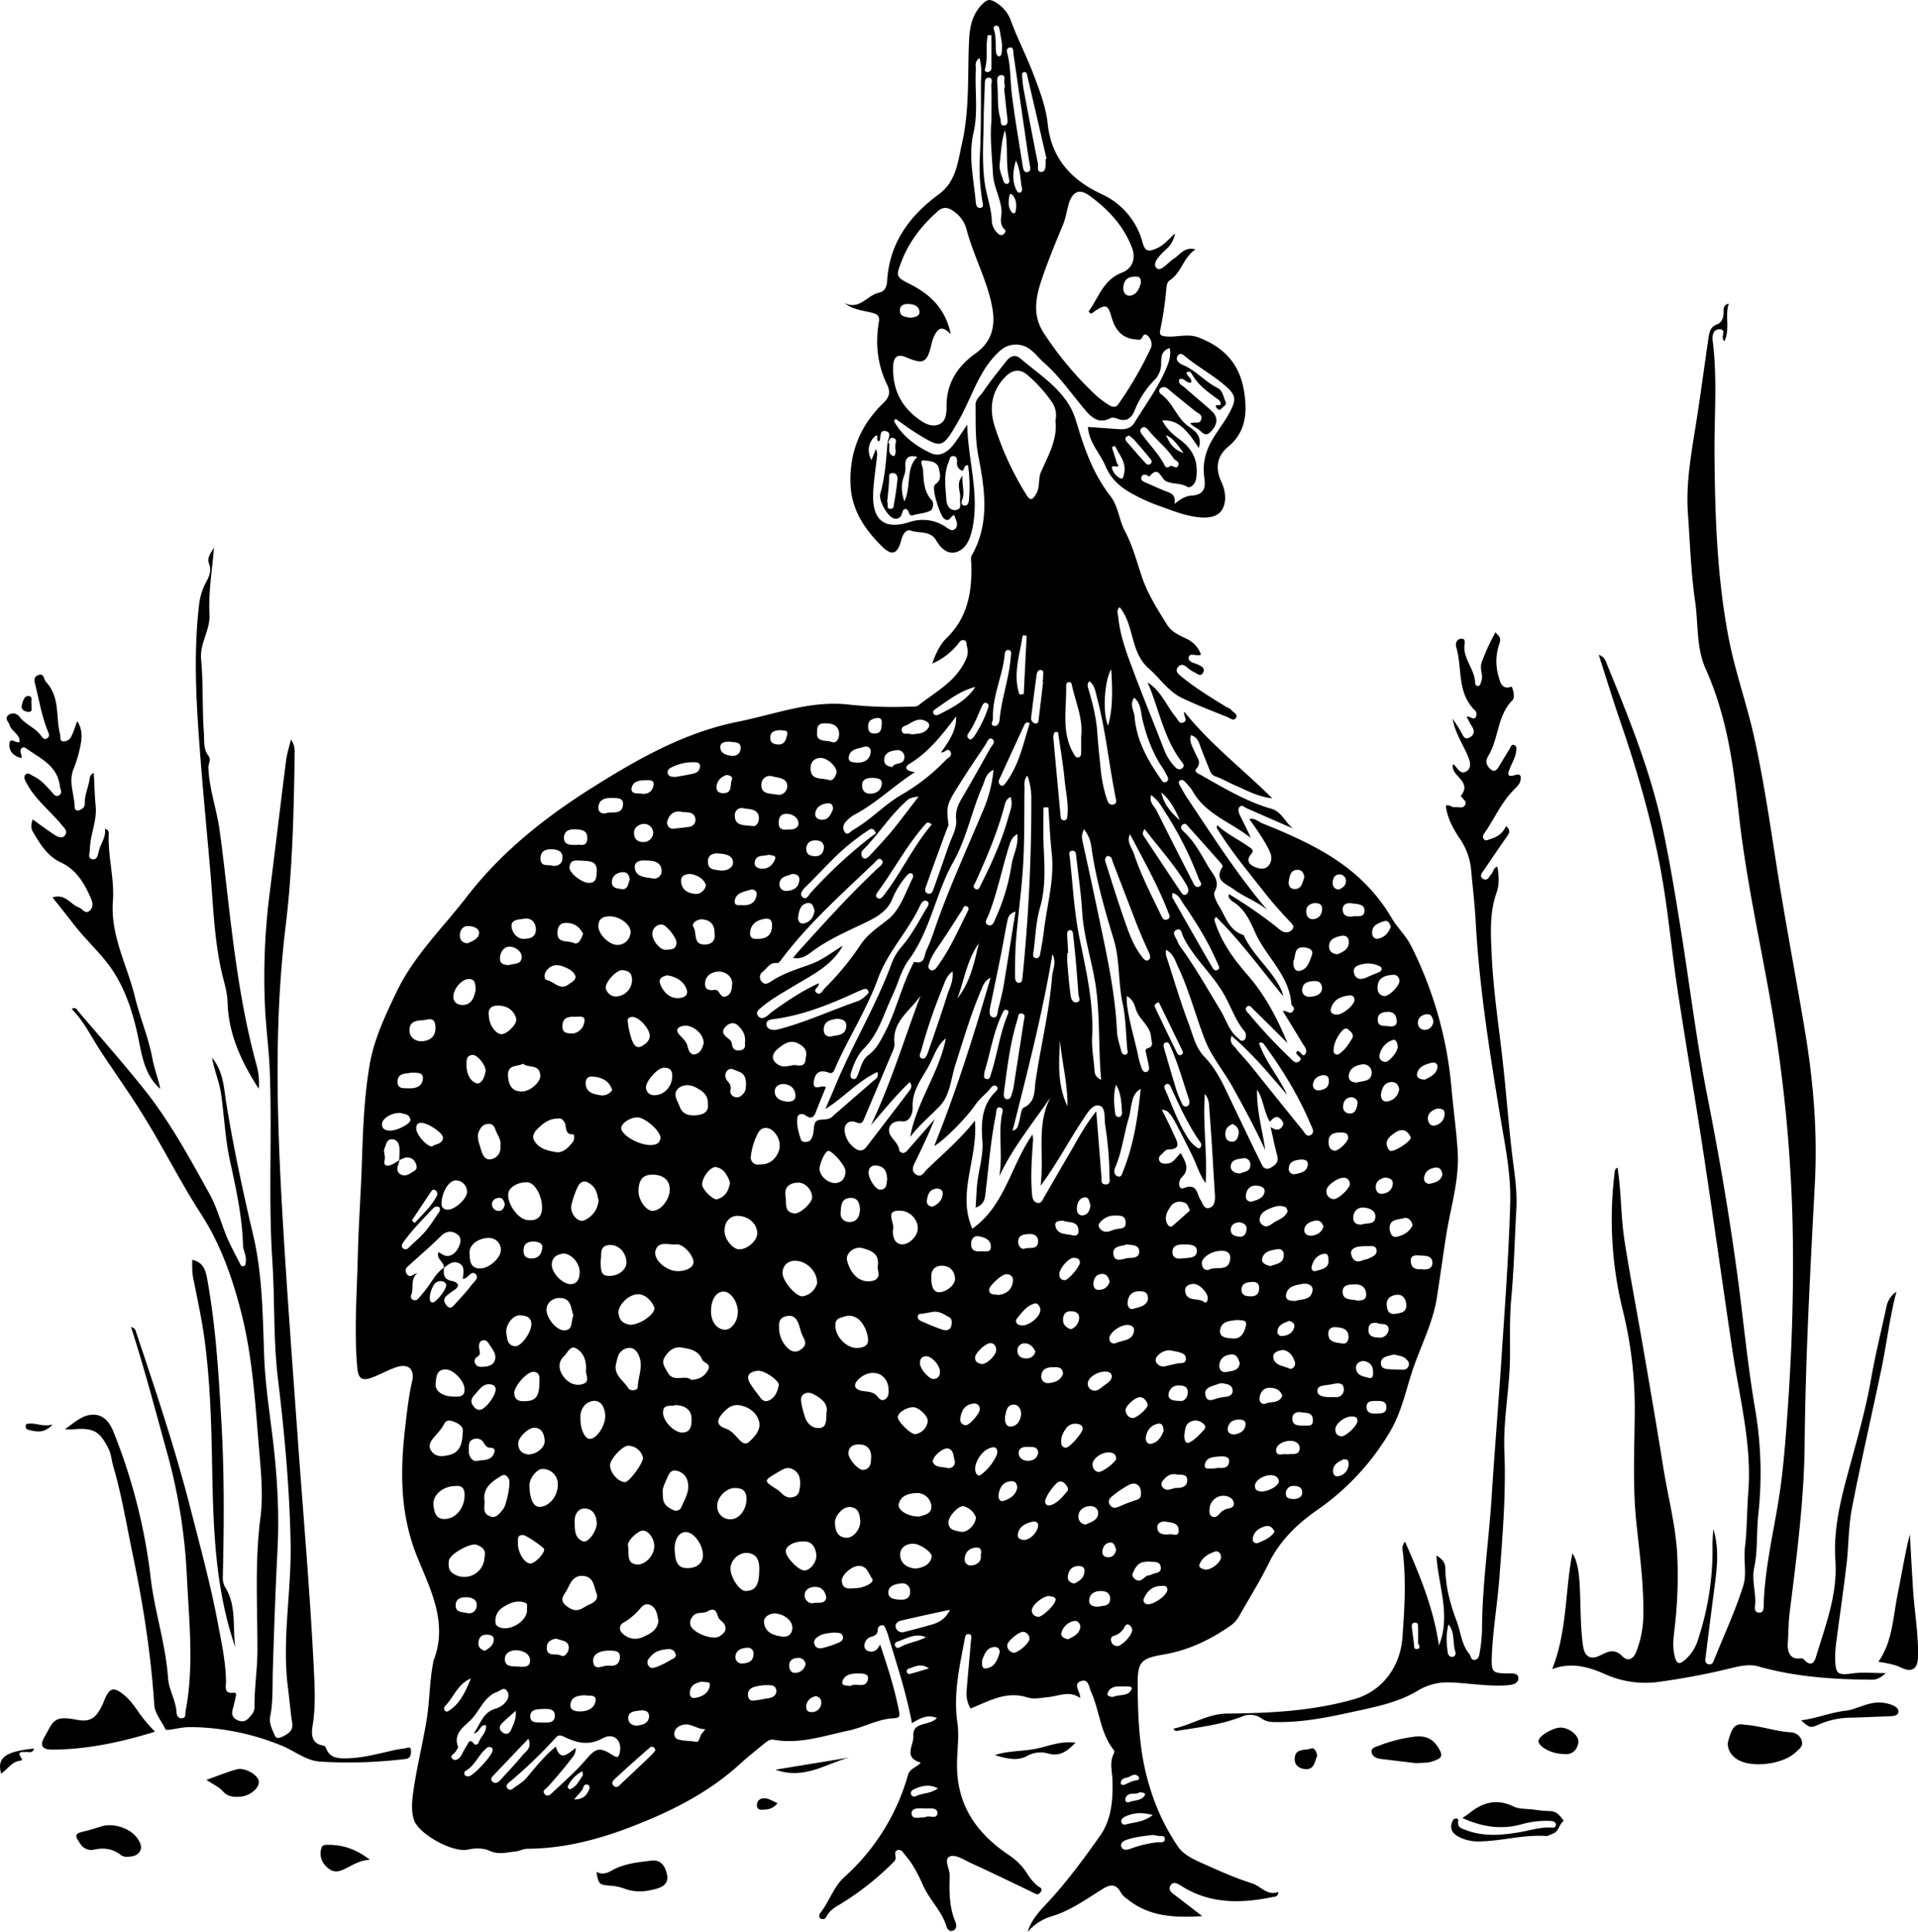 <svg id="Layer_1" data-name="Layer 1" xmlns="http://www.w3.org/2000/svg" viewBox="0 0 988.57 995.7"><title>gf</title><path d="M668.15,541.66c-5.83-5.78-11.63-11.57-17.5-17.31-.88-.87-2-2.56-3.28-1.49-1.66,1.39,0,2.77,1,3.86A263.36,263.36,0,0,0,669.13,549c1.5,1.38,3.14,3.84,5.26,1.94s-2.1-2.63-1.65-4.69c2-1.91,3,3.79,4.74.9,1.2-2-.8-4-1.83-5.7-3.19-5.42-6.53-10.75-9.86-16.19,1.76-.89,3.91,2.52,5.48-.51.87-1.67-1.07-2.4-1.1-3-.95-14.93-12.85-24.26-18.5-36.73-2.84-6.27-5.53-12.64-11.91-16.36a7.14,7.14,0,0,1-1.86-2.16c-.16-.23,0-.69.05-1.61a238.53,238.53,0,0,1,24.4,16.8,18.44,18.44,0,0,0,3.19,2.39,4.07,4.07,0,0,0,4.83-.63c1.81-1.8.14-3.2-1-4.38-4.3-4.62-8.55-9.27-12.46-14.26-8.47-10.81-17.32-21.32-24.57-33-.38-.63-1-1.14-.25-2.37,4.74,4.53,10.67,7.18,15.88,10.91,1.14.81,3.5,1.78,1.44,4s-1.67,4.53.52,5.86c2.39,1.44,5.92,2.39,8,.53,1.78-1.6,2.65-4.52,1.12-7.74-2.83-6-6.64-11.22-10.53-16.76,2.92-.67,4.55,1.35,6.57,2.16,11.07,4.43,22,9.16,32.32,15.21,14.21,8.36,26,19.16,34.4,33.57,3,5.07,7.48,9.16,10.15,14.55a201.64,201.64,0,0,1,20.72,72.93c.94,10.87,2.5,21.7,3.2,32.59,1,14.91-3.68,29.16-5.94,43.7-1.64,10.56-3.1,21.16-4.73,31.73-2.08,13.39-8.52,25.35-12.7,38-3.39,10.31-5.59,21-11.1,30.59a128.45,128.45,0,0,1-38.28,41.3c-10.25,7.18-19,15.75-24.7,27.35-4.61,9.44-10.26,18.35-15.41,27.52a16.09,16.09,0,0,1-5.27,5.21c-10.2,7-21.26,12.11-33.53,14.17-11.67,2-13.34,3.76-13.26,15.64.12,17.64.82,35.16,6.09,52.24a111.67,111.67,0,0,0,14.77,31.23c3,4.26,8.28,6.59,13.23,8.81,8.17,3.65,16.31,7.3,24.88,10,4.55,1.43,7.74,6.59,13.56,4.42-.22,2.8-2.08,2.44-3.4,2.71-16.14,3.28-31.89,3.51-46.51-5.73-1.69-1.07-4.1-2.73-5.62-.42-1.68,2.55.81,4.05,2.67,5.46,4.35,3.29,8.66,6.65,13.6,10.46-14.41.91-27.63.29-38.88-9a10.6,10.6,0,0,1-2.8-2.74c-2.44-4.55-5-5.13-9.51-2.36-8.38,5.19-16.38,11.07-26,14.06a26.12,26.12,0,0,0-12.84,8.23c1.78-5.84,5.65-10.21,9.51-14.31,10.27-10.92,19.1-22.93,27.73-35.11,6.09-8.59,6.77-18.48,6.54-28.58-.11-4.7-1.7-9.49.74-14.08a1.85,1.85,0,0,0,0-1.64c-7.08-8.71-7.28-20.1-11.71-29.82-1.1-2.43-1.29-6.91-4.89-5.89-5,1.41-.65,5.35-.81,8.8-5.53-3.95-10.95-1-16.33-.46-3.64.34-7.5,1.27-10.83.2-11-3.53-19.83,1.91-29.32,5.69a15.21,15.21,0,0,1-2-9.62c.67-8.38,1.48-16.76,2.18-25.14.1-1.25.81-3.12-.76-3.54-2.1-.55-2.24,1.46-2.52,3-2.67,14.08-5.83,27.93-3.69,42.65,1.1,7.52-.39,15.55-.19,23.41.52,20.13,10.72,34,26.71,44.76a32.06,32.06,0,0,1,9.82,10.15,25.09,25.09,0,0,0,4.85,5.63c.92.85,3.22,1.19,1.64,3.39-1.32,1.84-2.51.8-3.92.12-10.52-5.07-21-10.16-31.62-15-3.6-1.66-8.19-4.71-11-3.64-3.66,1.39-.16,6.47-.26,9.93-.24,7.92-.34,16,2.87,23.69.58,1.39,1,3.61-.94,4.58-1.72.85-3-.29-3.53-1.91-2.38-8-8.77-13.79-12.1-21.26-2.5-5.6-5.22-11.06-9.3-15.69-.95-1.07-1.69-2.92-3.52-2.59-2.25.41-1.44,2.33-1.34,3.73s-.6,2-1.47,2.87a145.14,145.14,0,0,1-26.54,21c-2.93,1.76-6,3.39-7.64,6.69a2.11,2.11,0,0,1-2.89,1.11c-1.33-.66-.79-2.34-.24-3,4.58-5.83,6.74-13.34,12.3-18.41a111.29,111.29,0,0,0,32.83-52.59c1-3.6,4.43-3.82,6.6-6.47-9.22-2.48-3.53-9-3.82-13.66-.48-7.69,8.27-5,12.13-9.3-5.1-2.07-8.81.29-12.86,2.66-2.79-15.25-7.66-29.7-12-44.3a23.56,23.56,0,0,0-1.31-3.79c-.46-1-.68-2.39-2.13-2.36a2.17,2.17,0,0,0-2.15,2.26c-.07,2.07-1.12,3-3,3.54a5,5,0,0,0-3.94,4.43,2.89,2.89,0,0,0,2.1,3.09c2.41.78,4.38-.05,6-3.46,4.13,12.18,7.62,23.21,9.8,34.63.49,2.57.18,3.29-3,3.45-8.07.42-15.26,4.69-23.15,6.36-12.7,2.68-25.12,7.09-38.43,4.7-1.84-.33-3.32.66-4.68,1.79-4.11,3.43-8.39,6.69-12.32,10.32-16.77,15.44-36.76,25.26-57.78,33.26-16.87,6.41-34.17,10.71-52.36,10.82-2,0-4.05,1.22-6.12,1.41-4.38.39-8.51,1.81-13.25-.39-3-1.39-7.22-1.5-11.2-.6-7.77,1.75-25.49-8.1-27.78-15.41-1.61-5.15-.85-10.79-.08-16,1.8-12.09,4.82-24,6.74-36.06,1.52-9.59,1.39-19.4,3.32-29,0-.19,0-.41,0-.57,7.87-19.57-1.42-36.91-8.3-53.89-8.78-21.68-8.81-43.54-6.24-66,.94-8.17,1.78-16.34,3.63-24.38,1.49-6.49-2.16-9.49-8.6-7.15-3.94,1.42-7.65,3.48-11.55,5-5.51,2.15-7.59.92-8.09-4.75-1.7-19.1-.2-38.2.25-57.29.37-16,1.55-32,2.09-48,.57-17,1.14-34.08,4-50.85,2.28-13.38,8.12-25.67,14.06-38,9-18.64,23.7-32.68,36-48.67,18.08-23.43,40.86-41.35,65.56-56.83,23.15-14.51,47-28,74.36-33.45,18.88-3.76,37.21-11.07,57-8.81a211.22,211.22,0,0,0,31,1.08c1.7-.06,3.86.17,5-.75,8-6.36,17.41-11.24,22.8-20.59,1.76-3,3.25-5.91,2.12-9.59-.37-1.22.13-2.87-1.54-3.31s-2.36,1.07-3.16,2.05a35.29,35.29,0,0,1-13.19,10c1.69-4.93,3.82-9.72,7.51-13.31,10.65-10.36,12.95-23.36,12.65-37.33,0-1.71-.56-3.77.18-5.08,9.42-16.61,6.78-33.94,3.39-51.35-1.69-8.69-1.31-17.49-1.42-26.27,0-3,2.51-4.68,3.93-6.8,3.72-5.56,8-10.72,12.13-16,1.95-2.5,4.62-3.23,7-1.15,9.08,7.8,19.56,14.2,25.72,25,2.1,3.72,3.17,7.73,4.41,11.76,3.73,12.21,8.37,24,16.35,34.25,4,5.15,4.31,12,7.37,17.82,3.89,7.35,6.11,15.6,8.76,23.56,3,9,8.07,16.87,13,24.83,2.21,3.58,6,5.33,9.59,7.05a14.39,14.39,0,0,1,7.93,8.34,3.17,3.17,0,0,1-.61.31c-2,.43-5.13-1.19-5.66.93-.65,2.62,2.63,3,4.65,3.92,1.66.77,4,1.72,2.68,4.17s-3.06.43-4.45-.16a15.63,15.63,0,0,1-3.8-2.55c-1.49-1.25-3-2-4.53-.31-1.87,2.08-.15,3.55,1.31,4.77,7.22,6,15.22,10.86,23.19,15.76,1,.6,2.23.94,2.88,1.77,1,1.24,3.51,2.19,2.39,4-1.23,2-3.18.11-4.58-.44-7.8-3.11-15.66-6.14-23.23-9.76-7.06-3.37-11.36-10.13-17.07-15.12-9.84-8.6-7.35-22.23-15.06-31.63-1.86,1.22-.93,3.31-.74,5.23.95,9.23,4.11,17.88,7.33,26.45,5.23,14,10.88,27.74,16.26,41.63a26.68,26.68,0,0,0,5.82,9.13c1,1,2.34,1.54,3.59.47s.62-2.11-.12-3.05c-9.43-12.08-11.74-27.18-17.75-41.12,7.24,4.56,9.76,12.3,14.73,18.1,1,1.12,1.48,3.62,3.86,2.42s-.27-3,.3-5.45c13.35,16.72,29.73,29.17,45.41,44.68-8.11-1-13.6-4.36-19.36-6.79-3.34-1.42-6.48-3.34-9.89-4.52-2.26-.78-2.73-2.46-3.43-4.19-1.64-4.07-3.31-8.14-4.79-12.27-.82-2.28-1.92-4.06-4.53-4.82-1,3.63,1,6.15,2.11,8.93s3.6,5,.75,8.31c-1.47,1.7.9,2.52,2.11,3.21,11.79,6.63,23.36,13.72,36.52,17.48,5.33,1.53,7.1,7,11.11,10.18L647.19,420.7c-1.16-.51-2.33-1.95-3.58-.84s-.58,3,0,4.3c1.85,3.87,3.93,7.64,5.6,11.79-10.07-8.12-23.38-12.13-30.11-24.42a26.74,26.74,0,0,0-3.29-4c-.77-.91-1.76-1.9-2.91-1.25-1.33.75-.56,2,0,3,1.15,2,2.2,4,3.47,5.94,13.19,19.65,25.85,39.68,41.36,57.8-5.37-4.39-11.92-6.63-17.33-10.63-3.71-2.75-10.33-4.53-5.68-11.61.2-.3-.45-1.34-.91-1.86q-8.18-9.26-16.43-18.42c-.81-.9-1.7-2.6-3.21-1.43-1.86,1.43-.31,2.85.71,3.81,5.59,5.18,8.94,11.93,12.73,18.31,2.18,3.67,6.07,7,3,12.47-.88,1.59.92,5.19,2.27,7.39,3.42,5.52,5.17,12.56,12.45,14.89a.76.76,0,0,1,.39.4c4.86,10.58,14.69,17.75,19.46,28.4.21.46.29,1,.83,2.87-11.91-14.52-22.15-28.66-34.72-41-.5.87-.91,1.26-.84,1.5,3.25,11,9.58,19.77,17.09,28.43C656.43,516.67,662.87,528.78,668.15,541.66ZM210.52,602c-.21.71-.37,1.43-.63,2.12-.77,2.14-.87,4.31,1.44,5.37,2.56,1.17,4.67-.65,6.74-1.87,1.65-1,1.4-2.55.76-4a4.63,4.63,0,0,0-5.53-2.83,13,13,0,0,0-3,1.42,57,57,0,0,0,.18-6.26c-.18-2.43-1.22-4.72-4-4.69-2.6,0-2.84,2.68-3.65,4.53-.88,2,.54,4,0,6.12-.75,3.27,1.43,3.43,3.79,2.36A41.88,41.88,0,0,0,210.52,602Zm22.92,55.43c-.29,3.18-.43,6,3.92,6.83,3.5.71,4.69,2.71.8,5.09a29.9,29.9,0,0,0-3.22,2.4c-2.23,1.84-1.42,3.89.11,5.47,1.74,1.81,3,.15,4.2-1.15,2.78-3.15,5.74-6.16,8.22-9.52,1.22-1.66,4.25-3.75,2.27-5.76s-3.67,1.45-5.6,2.24a5.35,5.35,0,0,1-1,.17c.18-2.83,1.23-6.15-1.64-7.86-3.12-1.85-5.8.31-8.22,2.29.58-3.17-4.21-4.61-2.64-8.21.51.32,1,.58,1.41.87,3.63,2.45,6.62.39,8.27-2.27,1.19-1.92,2.73-5.44.33-7.45-2.7-2.24-5.85-2.4-8.9.67-5,5-10.4,9.58-15.62,14.36-1.37,1.25-3.36,2.38-2.09,4.7,1.63,3,3.58.46,5.75-.11-4.06,3.26-1.65,7.92-3.36,11.5a1.86,1.86,0,0,0,1.14,2.35,2.17,2.17,0,0,0,2.59-.65c1.51-1.7,3-3.46,4.36-5.26C227.33,664.42,229.4,660.11,233.44,657.4ZM515.13,508c-3.19,1.66-3.76,3.88-4.63,5.88-5.46,12.65-9.29,25.86-13.49,38.95-2.31,7.24-2.75,15.73-8,21.25-5,5.27-10.81,9.94-15.3,16,3.27-18.26,14.94-33,18.39-50.82-4.69,3.68-6.09,9.19-8.69,14-3.69,6.76-8.81,12.83-8.44,21.47.12,2.61-1.16,7.76-5.45,7.29-4.91-.54-7.17,2.38-6.65,5.45.55,3.23,4.8,5.43,5.19,9.47.05.53,1.05,1.31,1.66,1.36,1.75.14,2.6-1.41,3.58-2.51,4.38-4.93,8.69-9.92,13-14.88-2.94,7.37-6.35,14.52-9.81,21.64-1.12,2.29-2.55,4.81,0,6.71,3,2.25,4.36-1.08,6-2.63,8.15-7.86,16.82-15.17,24.57-24.94,1.68,19.53-9.39,37.44-1.32,55.65,16.81-11.91,19.74-32.34,31-48.53a20.56,20.56,0,0,1,.32,2.54c-.63,9-1.32,18-.64,27,.17,2.23.22,5.09,2.85,5.69,2.21.51,2.93-2.09,3.86-3.66,3.89-6.57,7.62-13.24,11.53-19.81,4.51-7.59,8.43-15.57,14.94-23.7,1,12.11,1.79,22.75,2.67,33.39.15,1.74-.65,4.39,2.34,4.27,2.58-.11,1.81-2.55,1.82-4.09A177.88,177.88,0,0,0,574.21,584c-.53-3.64.43-9.36-3.14-10.12s-6.24,4.16-8.48,7.5c-7.17,10.67-13,22.21-21.68,33.86,2-16.12-2.34-31.3,5.14-45.66-9.14,13.49-19.49,25.84-26.42,40.78,1.88-10.54-.47-20.89,1.22-31.08.27-1.58,1.35-4-.84-4.4s-1.83,2.25-2.15,3.82c-2.8,13.71-3.78,27.66-5.48,41.51-.36,2.92-1.45,5-4.95,6.29.23-3.83.42-7.19.65-10.55.55-8,3.47-15.74,2.84-23.88-.72-9.34-.41-18.35,6.95-25.49.63-.61,1.4-1.57.48-2.47-1.09-1.07-2.2-.42-2.94.51-2.47,3.17-5.81,5.49-8.13,8.87-5.06,7.41-17.17,19.23-21.19,21.24C497.34,566.8,506.44,538,515.13,508Zm33.43-287.08a12,12,0,0,0-2-9.85,71.86,71.86,0,0,0-12.69-13.91c-3.19-2.76-7.2-2.73-10.75.79-7.54,7.46-8.83,16.49-5.85,25.91A156,156,0,0,0,533.52,259c2.09,3.38,3.12,2.85,5-.16,2.28-3.6,1-7.73,2.61-11.5C545,238.68,549.79,230.21,548.56,220.87ZM439,491.52c-5.81,10.45-16.22,15.28-25.78,21.06-5.73,3.47-11.59,6.7-16.67,11.12-1.2,1-2.47,2.22-1.34,3.87,1.25,1.83,3,1.33,4.54.27.94-.64,1.71-1.53,2.64-2.2,7.66-5.5,15.46-10.78,24.21-14.8.27,2.21-3.22,3.21-1.29,4.81,2.18,1.81,3.22-1.09,4.38-2.24a143.5,143.5,0,0,0,18.55-22.55c3.56-5.35,9-8.89,14.05-12.9,6.29-5,9-13.92,12.76-21.42a2.22,2.22,0,0,0-.22-2.08c-1.15-.81-2.11.07-2.88.91A45,45,0,0,0,464.24,468c-3,6.82-10,9.85-15.35,12.42-9,4.28-17.93,8.23-25.91,14.22-2.69,2-5.39,4-9.65,3.1,1.52-1.78,2.7-3.26,4-4.65,12.88-14.17,25.66-28.44,39.7-41.5,1.16-1.09,3.38-2.61,2.07-4.16-1.56-1.84-3,.51-4.07,1.57-16.75,16-34.08,31.34-48,50-.6.8-1.1,1.57-2.23,1.44-3.49-.39-4.81,2.75-7,4.41a3.39,3.39,0,0,0-.69,5.1c1.36,1.73,3.12,1.18,4.61.16,6.28-4.29,13.48-6.44,20.53-9C428.32,499,433.38,494.84,439,491.52Zm-9,84.15c1.62-3.78,3.29-7.54,4.86-11.34,8.87-21.52,21.08-41.51,29.17-63.39a28.79,28.79,0,0,1,5.18-8.83c5-5.83,8.66-12.56,12.46-19.18.78-1.35,2.65-3.29.65-4.43-1.79-1-3,1.26-3.71,2.74-6.12,13-16.46,23.31-21.58,37.39-5.68,15.61-14.93,30-21.73,45.35-.64,1.45-1.23,3.85-3.43,3-4.64-1.85-7.15-.06-7.81,4.35-.86,5.87,4.47,1.42,6.16,3.11-1.6,3.94-3.12,7.63-4.58,11.35-1.13,2.89-1.92,6.07-6.13,3-1.26-.92-3.55-.66-3.85,1-.69,4,.52,7.88,1.71,11.61.46,1.47,2.55,1.48,4.09.92a2.91,2.91,0,0,0,1.18-1.18c1.91-2.81.87-7.08,2.46-9s6.52.07,9-3.07a3.22,3.22,0,0,1,.43-.39q10.19-8.82,20.37-17.66c1.07-.93,2.76-1.56,1.89-4.41C446.63,561.31,439.56,569.74,430,575.67Zm226.66,21.09c-5.09-11.15-10.9-21.86-16.83-32.54-4.54-8.17-10.72-15.31-14.18-24.17-4.87-12.45-8.11-25.49-13.86-37.6-1.46-3.06-2.24-6.66-6.22-8.86a12.13,12.13,0,0,0,0,2.85c3.83,11.81,7.35,23.74,11.71,35.35,2.19,5.82,3.49,12.24,8.1,17s8,10.69,10.88,16.76c6,12.58,12,25.16,18.12,37.65.88,1.79,2,4.46,5.18,2.71,2.5-1.4,4.24-2.94,3.31-6.3-1.28-4.58-2.17-9.27-3.4-14.64,2.58,1.65,4.68,2,6.15-.56.86-1.5-.06-2.64-1-3.57-2.49-2.52-4.13.17-5.6,1.35-3.11-5.37-3.2-11.45-6.5-16.52C652.14,576.25,655.27,586.34,656.69,596.76Zm-140-195.84c-4.12,1.75-4.33,5.32-5.57,8.13-5.68,12.88-8.24,27-15.2,39.35-9.09,16.16-11.7,35.22-23,50.52-3.86,5.23-5.42,12.14-8.28,18.16-4.48,9.42-7.11,19.77-14.86,27.54-3.2,3.21-5,7.66-6.46,12-.38,1.18-.86,2.88.79,3.5s2.14-1,2.67-2.2c1.49-3.5,2.17-7.63,5.36-10,3.92-2.87,6-6.84,8.14-10.9,5.8-10.82,8.51-22.88,13.8-33.89.57-1.18,1.52-3.37,1.81-3.29,5.69,1.54,5-3.69,6.29-6.2,2.2-4.43,3.66-9.23,5.32-13.91,7.1-19.94,15.95-39.16,24.12-58.66A68.74,68.74,0,0,0,516.65,400.92Zm-63.16,183c10.34-21.62,17.16-44.45,25.58-66.76-5.21,7.89-14.8,13.28-13.47,24.68a8.21,8.21,0,0,1-.85,3.86c-4.87,11.63-9.82,23.22-14.72,34.84-.82,2-1.45,3.06-4.13,2-3.77-1.52-6.37,1-6,4.43a12.62,12.62,0,0,0,5.5,9.06c2.36,1.59,4.15,1.29,5.88-1,7.17-9.43,14.45-18.78,21.58-28.25.86-1.14,2.34-2.59.64-5C466.1,568.77,460,576.5,453.49,583.94ZM476.21,402c-11.49,7.51-20.38,16.32-31.45,22.12a16.9,16.9,0,0,0-4.36,3.66,4.12,4.12,0,0,0-.34,5.3c1.54,1.8,2.87-.47,4.23-1.24,9.15-5.21,16.26-13.22,25.43-18.42a101.25,101.25,0,0,0,22.34-17.62c1.15-1.18,3.85-2.21,2.19-4.54-1.44-2-2.81,1.15-4.56.54,3.87-5.59,7.9-11.07,7.71-18.48-7.09,9.26-14,18.38-24.19,24.54C470.17,399.73,471.94,401.67,476.21,402ZM626,613.89c-3.46-4.91-4.7-9.73-6.86-14.1q-3.4-6.91-6.93-13.77c-4.3-8.34-5.54-9.71-8.78-10,2.07,4.24,4.27,8.46,6.19,12.81,1.51,3.41,4.4,7.6-3.07,7.72-1.07,0-2.18,1.45-3.17,2.34s-2,2-1.22,3.48,2.31,1.56,4,1.44c3.39-.24,4.64-3.35,7-5.43,2.37,4.51,4.94,8.24.4,12.63-1.72,1.67-1.75,6.53,1.09,5.43,7.15-2.75,6.68,3,8.69,6.08,1.2,1.85,1.84,5,4.6,4.1,2.57-.79,3-3.58,2.86-6.29-.93-14.32-1.62-28.66-2.8-42.95-.26-3.1.11-6.63-2.43-9.45C624.44,582.9,626.88,597.8,626,613.89ZM301.35,904.94c0,3.35-1.62,4.69-2.67,6.07-3.7,4.85-7.7,9.48-11.75,14-1,1.11-3,1.87-1.75,3.54,1.53,2.07,3.2.29,4.34-.78,5.69-5.38,11.67-10.54,16.75-16.46,5.41-6.28,7.13-7.13,14.12-2.62,2.58,1.65,3.21.88,3.69-1.69,1.12-6-3.16-10.15-8.95-7-7.46,4.06-13.54,2.21-20-.89-1.67-.8-2.86-.89-4,.43A247.7,247.7,0,0,1,266.68,923c-.8.69-1.31,1.52-.77,2.48a1.87,1.87,0,0,0,3,.47c2.39-1.86,5.1-3.23,7.14-5.67,4.6-5.49,9.09-11.13,15-16C293.44,912.23,297.27,907.88,301.35,904.94ZM563.3,431.52c-1.77,3.19-.84,5.78-.31,8.22,2.57,11.74,5.14,23.47,7.59,35.24,4.18,20.14,8.79,40.14,9.71,60.79.14,3.19,1.28,6.35,2.07,9.49.32,1.29.9,2.87,2.59,2.31,1.3-.43.72-2,.62-3-.7-7.79-.71-15.74-2.36-23.32-2.38-11-1.34-22.34-4.68-33.27-4.73-15.47-9.14-31.09-11.42-47.21A17.85,17.85,0,0,0,563.3,431.52ZM668,568.4c-9-10.52-17.77-21.1-28.62-30.41-1.37,3.56.9,4.79,2.07,6.3,2.34,3,5.09,5.72,7.49,8.7,9,11.16,17.91,22.41,27,33.52,1,1.29,2.18,4,4.45,2.39,2-1.41.41-3.63-.27-5.26-6.08-14.55-14.3-27.89-23.54-40.62-.6-.82-1.13-2.13-3.1-1.36C656.79,551.38,663.73,559.11,668,568.4ZM534.13,403.84c-2,2.36-1.47,4.46-1.5,6.43-.18,13,.06,26-.67,38.88S529.38,475,528.3,488c-.53,6.28-.52,12.61-.53,18.91,0,1.33-.07,3.61,1.89,3.7s1.8-2,2-3.48a882.63,882.63,0,0,0,4.48-90.52A35,35,0,0,0,534.13,403.84Zm38,156.79c-1.53-17-.44-33.12-2.91-49.17-2-12.63-6.13-24.83-6.89-37.72-.55-9.35-2-18.65-3-28-.17-1.53-.22-3.48-2.36-3.12-1.85.3-1.15,2.18-1,3.37,1.54,13.88,2.21,28,5,41.59,3.45,16.9,7.38,33.58,6.51,51-.27,5.5.74,11.06,1.19,16.6C568.77,557.09,568.83,559,572.1,560.63ZM493.46,429.49c-.43,1-.91,2.06-1.31,3.13-3.34,9.12-6.73,18.24-9.95,27.41-.5,1.44-1.68,3.7.49,4.55s2.76-1.56,3.29-3c2.67-7.35,5.16-14.75,7.76-22.12,1.52-4.29,4.15-8.37,3.64-13.09-.44-4.07.9-7.33,2.86-10.67,5-8.55,9.86-17.18,14.69-25.83.86-1.52,3.14-3.53,1-4.91-1.81-1.14-2.57,1.67-3.45,3-4.48,6.65-9,13.28-13.23,20.08C492.29,419.07,492.35,419.21,493.46,429.49ZM547,495.86c-5.08,30.69-12.94,60.8-20.52,91,2.87-.79,2.79-2.85,3.35-4.55.83-2.54.84-6.62,2.47-7.39,6.08-2.9,5.34-8.67,6-13.26,2.55-18,7.09-35.76,8.51-54C547.11,503.81,549.35,500.08,547,495.86Zm99.74,41.74a3.86,3.86,0,0,0-.52-1.75c-4.91-5.75-7.16-13-10.85-19.41-6-10.45-15.44-18.46-20.84-29.35-.8-1.6-1-5.17-3.82-3.6-2.37,1.31,0,3.73.67,5.59a11.77,11.77,0,0,0,1.63,3c7.64,10.52,14,21.81,20.74,32.91,2.84,4.69,4.25,10.34,8.8,14,.85.69,1.49,1.92,2.85,1.4C646.41,540,646.72,539.06,646.75,537.6ZM360.9,715.3c4-.34,6.63-1.65,8.46-4.86,2.1-3.69-2.08-3.72-2.87-5.66-1.9-4.65-6.19-5.45-10.31-6.15s-6.92,1.57-9,4.9c-1.89,3.07.1,5.24,1.48,7.82C351.74,717.1,357.78,712.21,360.9,715.3ZM248.74,897.52c3.61-5.19,4.88-11.11,11.31-12.8a11,11,0,0,0,4.79-3c1.66-1.69,2.54-4.14,1-6.23s-3.34-.05-5,.56c-6.93,2.59-8.94,9.84-13.67,14.53-3.72,3.69-9,6.91-6.53,13.75.22.6-.75,1.65-1.21,2.47-.73,1.28-3.64,2.38-1.34,4,1.6,1.09,3.51-.56,4.49-2.45a48.85,48.85,0,0,1,2.5-4.48c.9-1.37,1.5-4.11,3.82-1,.69.92,2.18,0,2.38-.65.91-3.1,4.35-5.23,3.74-9C251.7,892.86,252.31,896.79,248.74,897.52ZM544.92,420.19l-2.51.09c0,6-.2,12,0,18,.45,11.25,1.45,22.39-1.79,33.59-2.11,7.25-2.32,15.06-3.33,22.63-.16,1.22-.74,2.95,1,3.37s2.26-1.07,2.49-2.47c.64-3.75,1.39-7.5,1.82-11.28,1.55-13.58,5.67-26.89,4-40.83C545.78,435.61,545.49,427.88,544.92,420.19ZM385.31,728.27c-3.8-.35-6.22,1.91-8.4,4.35-2.82,3.15-3.33,6,1.61,7.69,3,1,4.9,3.48,7,5.71,1.46,1.55,3.22,3.06,5.38,1,3.11-3,6.3-6.53,4.71-11S390.09,729,385.31,728.27Zm190.13-283c-2.06,1.09-1.11,3-.65,4.39,3.16,10,6.29,20,9.76,29.84,2.13,6.1,4.39,12.22,8.4,17.43.88,1.15,2.06,2.95,3.65,1.89,1.39-.93.69-2.67,0-4.16-2-4.33-3.94-8.67-5.68-13.1-4.3-11-8.45-22-12.73-33C577.69,447.28,577.78,445.33,575.44,445.27ZM276.8,632.92c4.47.44,7-1.57,7.16-6,.19-6.41-3.75-13.28-7.47-13.46-5.11-.25-9.84,2.65-10,6.14C266.25,625.24,272.13,632.87,276.8,632.92ZM566.07,355.18c-1.36,1.58-.87,2.8-.49,4.06,2.17,7.31,4,14.66,4.56,22.32.42,6.47,1.15,12.92,1.79,19.37a69.55,69.55,0,0,0,3.35,15.61c.52,1.53,1.56,2.77,3.44,2.12,1.39-.48,1.21-1.73,1-2.89-3.52-17.3-5.18-34.95-9.71-52.06C569.2,360.77,569,357.43,566.07,355.18ZM291.54,580.65c-3.71,0-6.72,2.19-9.33,4.66-1.67,1.58-3.75,3.9-2.29,6.58,2.35,4.3,7.15,5.33,11.24,6,3.56.61,6.62-2.5,8.83-5.49.78-1.06.62-3.7.06-3.67-4.57.22-3.29-3.72-4.34-5.83C294.81,581.12,293.82,580.14,291.54,580.65Zm-37.24,226c.94-3.24-.76-5.32-4.19-6.42-3.23-1-13.73,4.8-14.15,8.15-.34,2.66-.31,5.33,2.64,7A10.42,10.42,0,0,0,254.3,806.69ZM425.75,665.37c0-6.27-5.72-11.61-11.51-11.46a6,6,0,0,0-6.3,6.09c-.25,4.29,7.26,12.91,10.57,12.14A9.2,9.2,0,0,0,425.75,665.37ZM333.68,618c0,4.51,3.61,9.82,6.95,10.11,4.1.35,9-5.37,9.14-10.73.15-5-3.27-7.92-9.13-7.86C335.89,609.6,333.74,612.22,333.68,618Zm70.51-83.1c.5-.1,1.44-.24,2.36-.49,13.85-3.7,26.86-9.79,40.38-14.41a12.15,12.15,0,0,0,3.73-2.6c.78-.69,2.11-1.46,1.3-2.79s-2-.82-3.09-.39c-1.42.56-2.8,1.21-4.2,1.84-13.39,6.07-27,11.5-41.73,13.33-1.75.22-3.7.77-3.26,3.05C400.06,534.4,401.87,534.94,404.19,534.93Zm-8.3,279c.21-4.27-.41-8.49-5.32-9.35-4.74-.84-9.33,3.38-9.47,7.72-.16,4.62,4.64,11.89,7.79,11.8C393.85,824,395.81,821.11,395.89,813.92Zm-91.17,2.35c-5.88,0-6.51,5.53-9,9-2,2.83-1.87,5,2.19,7.51,4.7,2.86,7.15-.32,10.27-1.64,2.2-.92,5.13-2.57,3.84-5.86C310.63,821.59,310.64,816.51,304.72,816.27Zm39.22,23.15c-.63-3.16-.92-6.34-3.93-8-2-1.13-3.85-.21-5.11,1.29a33.77,33.77,0,0,1-9,7.72,3.19,3.19,0,0,0-.58,5.37,9.12,9.12,0,0,0,10.51,2.06C339.71,846.14,343.46,844.24,343.94,839.42ZM378,638.26c-.11,4.11,3.93,9.47,7.32,9.7,4.1.28,9.37-4.13,9.53-8,.19-4.79-4.12-8.92-9.61-9.23C381,630.54,378.14,633.52,378,638.26ZM243,742.86c.78-3.11-1.23-4.61-3.87-5.8-2.09-.95-4.46-1.43-5.56.8-1.47,3-3.79,5.12-5.8,7.6-1.39,1.72-2.55,3.95-1,6.28s3.75,3,6.44,2.76C240.16,753.76,242.8,750.7,243,742.86Zm34.5,26.84c0,6.73,2,11,5.05,11,5,0,9.5-5.4,9.53-11.28a7.8,7.8,0,0,0-7.77-8.25C281.38,761,277.43,765.93,277.46,769.7ZM561.83,383.77c1.06-9.2-2.8-17.51-4.69-26.17-.21-.93-.28-2-1.56-1.94s-1.52,1.11-1.5,2.06c.29,11.89-2.7,24.16,4.16,35.29.54.88,1,1.65,2.1,1.47s1.43-1.22,1.46-2.15C561.87,389.48,561.83,386.62,561.83,383.77ZM528,473.93c-3.78,1.13-3.94,3.59-4.38,5.68-1.12,5.41-2,10.86-3.09,16.28-1.84,9.17-3.74,18.32-5.64,27.48-.41,2-.56,4.54,1.41,5,2.55.57,2.33-2.36,2.75-4,1.12-4.43,2.26-8.87,3-13.36C524.06,498.89,525.91,486.75,528,473.93ZM238.83,770c-6.36.21-11.53,4.92-10.79,10.19.45,3.21,1.09,7,6,6.77,5.73-.31,10.06-5.88,10-12.47C244,770.39,241.92,769.59,238.83,770ZM585.35,517.39c0,1.81-.08,2.72,0,3.61,1.09,9.5,4.1,18.59,6,27.94a43,43,0,0,0,1.58,5.5c.36,1.08,1,2.38,2.29,2.17,1.7-.28,1.74-1.8,1.48-3.18-.39-2.06-.89-4.1-1.32-6.16-.22-1.06-.88-2.47.65-2.88,3.62-1,1.94-3.49,1.85-5.56-.28-6.1-6.22-9.16-7.87-14.64C589.33,522.05,588.69,519.4,585.35,517.39ZM319,759.39c.15,4,4.58,8.78,7.85,8.54,2.14-.15,9.84-10.41,9.07-12.88a8,8,0,0,0-7.33-5.85C325.4,749,318.88,756.33,319,759.39Zm138.45-98.8c-.22-1.64-.66-2.81-.48-3.88,1.08-6.49-3.35-8.16-8.15-9.39-4-1-8.63,2.83-7.62,6.53.95,3.49,2.63,6.89,5.67,9a9.2,9.2,0,0,0,8.09,1.18A3.39,3.39,0,0,0,457.45,660.59ZM366.9,805.54c-.09-5.49-4.67-11.72-8.72-11.86-3.55-.12-6.32,3.93-5.82,9.83.32,3.74.49,8.51,6.05,8.76C363.62,812.5,367,809.63,366.9,805.54Zm18-125.42c-.13-5.2-3.68-10.26-7.28-10.36-3.91-.1-6.64,4.22-6.57,10.42.06,5.32,3.2,9.23,7.39,9.21C381.75,689.37,385,684.76,384.85,680.12ZM353.5,659.21c4.43.16,8.19-1.72,8.49-4.24.41-3.49-5.23-10-8.89-9.55s-9-2-10.6,3C341,653.07,347.63,659,353.5,659.21ZM254.31,777.69c.21,2.64-1.17,5.89,2.18,7.6,3.76,1.93,5.36-1.08,7.38-3.33,1.65-1.85,4.1-13.3,3-15.53-.83-1.69-2.06-2.84-4.06-1.61C258,767.78,253.36,770.87,254.31,777.69ZM597.87,413.91c-1.14,3.82,1.69,5.64,2.86,8q9.06,18.19,18.38,36.26c.73,1.41,1.46,3.82,3.57,2.84s.23-2.74-.25-4a181.35,181.35,0,0,0-17.19-34.17C603.24,419.75,601.47,416.34,597.87,413.91ZM396.12,604.2c4.72.21,7.71-2.25,9.43-5.79,1.8-3.71.79-7.74-1.8-10.72-2.42-2.78-6.34-3.31-8.32.1a33.89,33.89,0,0,0-3.84,12.28A3.62,3.62,0,0,0,396.12,604.2Zm-83,18.59c-.72-2.61-.89-5.43-3.19-7.57-3.4-3.16-6.08-2.93-7.9,1.21a52.71,52.71,0,0,0-2.9,8.57c-1.06,4.32,3.26,9.52,6.61,8A12.18,12.18,0,0,0,313.11,622.79Zm16.44,64.08c5.61-.2,13.46-6.15,12.18-9.15s-4.17-6.24-7.7-6.57c-5-.47-11,5.43-10.66,9.68S326.54,686.52,329.55,686.87ZM321.91,708c-.46,5.4,4.41,7.86,6.58,11.69.74,1.3,4.72,1.26,4.79-.62.17-5.09,2.61-10.07,1-15.21-.85-2.68-2.55-5.24-5.48-5.07a6.47,6.47,0,0,0-5.85,4.81C322.52,705.07,322.25,706.56,321.91,708Zm24.27,65.4a22.09,22.09,0,0,0,.34,4.16c.76,2.56,3,3.82,5.17,4.81a3,3,0,0,0,4-1.35c1.69-4.11,4.42-8,3.43-12.85a7.36,7.36,0,0,0-6-6.12c-3.06-.61-4,2.25-5,4.49C347.06,769,345.86,771.4,346.18,773.43Zm100.08-74.6c3.26,0,6.12-1.16,5.72-4.75a17.3,17.3,0,0,0-3.31-8.38c-1.95-2.52-5.16-4.28-8.63-3.1-1.78.61-4.36.71-4.8,3.45C434.31,691.94,440.24,698.83,446.26,698.83ZM306.62,710c.26-4.67-1.28-9-5.36-11.1-2.83-1.45-4.24,2.59-6.06,4.26-3.12,2.87-2.62,6.86-.53,9.92s5.5,5.51,9.8,4.47C309.35,716.36,306.15,712.62,306.62,710Zm26.59-130c-4.34-.09-9.4,3.76-8.31,6.34,1.93,4.56,12.22,9.09,17.16,7.64a3.54,3.54,0,0,0,2.91-3.67C344.82,586.8,336.93,580,333.21,580ZM522,567.18c0,.84-.35,3,1.25,3.36,2.2.55,2.51-1.81,3.06-3.35a18,18,0,0,0,.77-3.34q2.64-16.92,5.25-33.84c.2-1.28.9-3-.79-3.48-2.32-.68-2.12,1.62-2.52,2.89C525.21,541.51,523.77,554,522,567.18Zm7-133.26c-2.94,1.66-3.59,3.92-4.34,6.3-3.7,11.8-6.06,24-10.61,35.57-.64,1.62-2.47,4-.31,5,2.59,1.17,3.28-1.94,4.1-3.68a104.22,104.22,0,0,0,8.12-27.34C526.74,444.7,529.63,440,528.92,433.92ZM369.4,573.15c.41-4.91-3.24-7.07-6.45-8.73-2.79-1.44-6.76-1.57-9.11,1-2.63,2.89.14,6.31,1.1,9.08,1.57,4.52,6,4.89,10.16,4.15C368,578.13,369.9,576.34,369.4,573.15Zm223.12-7.92c-3.61,2.28-4,5-4.62,7.46s-.75,4.93-1.46,7.29c-2.55,8.56-3.54,17.56-7.08,25.85-.77,1.79-.65,3.68,1.14,4.48,2,.9,2.36-1.13,2.92-2.51C588.79,594.48,591,580.49,592.52,565.23ZM262.71,648.55a6.06,6.06,0,0,0-5.85-6.44c-5.55-.11-10.51,3.42-10.27,7.79.18,3.28,0,7.47,4.8,7.93S262.55,652.7,262.71,648.55Zm41.05,86.71c-.06,5.61,2.33,10.6,5,10.42,3.47-.24,7.73-6.66,7.75-11.58,0-4.34-2-8.43-6.09-8S303.37,730.29,303.76,735.26ZM456.07,433.58c-1-2.54-2.37-2.59-3.52-1.84-2.87,1.88-5.64,3.9-8.35,6-9.1,7-16.45,15.82-24.68,23.73-1.32,1.27-3,3.57-1.3,5,2,1.75,3.15-1.09,4.28-2.33a244.15,244.15,0,0,1,30.08-28C453.77,435.23,455,434.36,456.07,433.58ZM587,434c-1.88,4,.89,6.83,2,10.06,3.6,10.94,8.91,21.13,13.88,31.47.64,1.34,1.29,3.16,3.24,2.46,2.15-.77,1.11-2.37.55-3.82C601.31,460.27,593.93,447.33,587,434ZM378.51,844c.26-3.94-3-4.41-3.71-6.42-1.09-2.93-1.54-5.26-5.7-2.94-2.22,1.23-5.73-.17-7.66,2.74a4.85,4.85,0,0,0-1,4.29c1.25,4,11.46,7.95,15,5.73C377.11,846.4,378.39,845,378.51,844Zm10.83-67.44c-.09-4-1.91-5.61-6.22-5.55s-9.21,5-8.87,9.57a6.6,6.6,0,0,0,6.67,6.52C385.47,787.31,389.45,782,389.34,776.59Zm27.63-6.9c.2-3.39-.38-6.32-3.37-8.1s-5.1-.47-7.77,1.11c-7.88,4.65-8,4.44-.46,9.26a13.11,13.11,0,0,1,2.13,1.89c1.94,1.92,4.25,2.64,6.76,1.54S416.61,771.72,417,769.69ZM319,476.37c-4.17,0-6,1.58-6,5.19.05,4.14,5.76,9.78,10,9.54a6.72,6.72,0,0,0,6.55-6.13C330.16,481,324.29,476.43,319,476.37Zm145.8,161.55c-.28,4.43,1.46,7.38,4.62,7.5,3.73.14,8-4,8.19-8,.27-4.42-3.68-8.87-8.17-9.27C459.63,627.28,466.16,634.36,464.83,637.92Zm-123,163c0-3.88-3-8-5.82-8-2.63,0-8.35,5.4-7.72,7.93.83,3.35-1.16,8.55,4,9.49C336.91,811.17,341.85,805.74,341.8,800.92ZM274.18,552.33c-3.16,1.64-8,.33-7.76,6.08.24,5.51,2.54,8.32,7.25,8.23,4.16-.09,9.66-4.82,9.4-8.38C282.65,552.34,276.87,554.71,274.18,552.33Zm315-188.69c-2.61,3.69-.08,6.68.16,9.72.95,12,6.52,22.17,13.26,31.82.78,1.12,1.44,2.71,3,1.94,1.94-1,.79-2.58.1-3.91a36.36,36.36,0,0,0-2-3.5c-5.08-7.52-8.12-15.86-10.25-24.64C592.52,371.31,592.89,367,589.16,363.64ZM420.05,548.31c.52-3.28-1.43-5-3.87-6.31-4.36-2.34-7.66.15-10.76,2.71-3.6,3-3.23,6.39.9,8.46,2.9,1.46,6.43-.44,8.48-.08C420.16,554,419.53,551.1,420.05,548.31Zm10.51,183.92c1-4.5-2.28-7.11-6.05-9.26-1.61-.92-3.5-1.61-5.41-.5-2.12,1.23-1.69,3.32-1.41,5.1a45.17,45.17,0,0,0,1.89,7.11c1.24,3.7,4.41,5.86,7.8,5.34S430.38,735.7,430.56,732.23Zm-116.4-78.49c0,6.72.77,7.92,4.59,7.94,4.76,0,8.78-3.25,8.7-7.1-.1-4.79-3.92-9.06-8.59-8.84C313.09,646,314.91,651,314.16,653.74Zm92,34.24a14.21,14.21,0,0,0,4.37,10.82c1.79,1.85,4.18,2.66,6.73.88,2.4-1.67,3.06-3.44,1.44-6.22-1.22-2.1-1.63-4.65-2.49-7-1.1-3-2.87-4.85-6.43-4S406,685.72,406.15,688Zm89.36-183.25c-3.26,2.49-4,5.72-5.17,8.57a283.4,283.4,0,0,0-10.86,31.87c-.44,1.56-1.76,3.69.19,4.41s2.72-1.8,3.24-3.27c3.38-9.67,6.74-19.35,9.8-29.12C493.9,513.39,496.17,509.73,495.51,504.73Zm-17.43-90.1c-3.44.36-4.76.92-5.94,1.95-8.67,7.55-14.69,17.45-22.73,25.57a2.8,2.8,0,0,0,0,4.13c1.14.87,2.59-.27,3.49-1.25,4-4.34,8.06-8.64,11.82-13.19C469,426.62,473,421.15,478.08,414.63Zm47.39.26c-2.05.85-2.62,2.4-3.06,4.08-3.57,13.72-9.13,26.69-14.94,39.56-.51,1.15-1.86,2.68-.39,3.58,2,1.2,2.53-1,3.15-2.22,5.57-11.08,10.67-22.38,14-34.35C525.13,422.25,526.86,418.83,525.47,414.89ZM417.93,798.59c-4.58,0-8.47,2.55-8.35,5.07.15,3.19,6.61,9.83,9.56,9.82,3.13,0,6.68-4.52,6.15-8.46C424.7,800.72,422.34,798,417.93,798.59Zm-8.42-177.51c.49,3.29-.88,7.7,4.47,8.41,2.79.37,9-5.25,9.18-8.07.19-3.9-3.54-8-7.42-7.8C411.18,613.85,408.61,616.06,409.51,621.08Zm-28.67-7.7c-1.36-3.31-2.95-7-7.15-7.75-2.93-.55-7.39,5.5-7.2,9.15.12,2.37,5.71,8,7.72,7.38C378.29,621,380.28,617.85,380.84,613.38ZM276.23,834c-.25-1.1.66-3.3-.89-3.87-4.28-1.58-8.29.16-11.75,2.48a8,8,0,0,0-3.5,8.46c.11.58.91,1.17,1.53,1.49C266.78,845.24,276.09,840,276.23,834Zm18.51-183.82c-2.85.49-5.78,1.66-5.74,5.87.05,4.5,6.17,10.46,10.36,9.84,3.3-.5,3.91-3.47,4-6.15C303.43,655.16,299,650,294.74,650.19ZM549.91,381.44h-1.79a7.81,7.81,0,0,0-.66,2.49c1.21,13.54,2.5,27.07,3.75,40.61.11,1.21.33,2.38,1.86,2.34s1.56-1.36,1.68-2.48c.64-6.18-.87-12.21-1.44-18.28C552.53,397.85,551.08,389.66,549.91,381.44ZM300.13,682.1c-1.22-3-.95-7.57-4.85-8.72-4.73-1.38-8.9,1.69-9,5.49-.14,4.44,5,10.93,9.11,10.86C300.15,689.65,298.69,685.07,300.13,682.1Zm-61.79,41.77c3,.08,5.91.27,5.65-4.18-.23-4-5.82-9.73-9.49-9.8-5.12-.11-5,4-5.38,7.08C228.56,721,232.68,723.81,238.34,723.87Zm167.68-6c0-2.49-7.83-7.74-11-7.29-5.1.73-6.17,3.17-3.24,7.41a41.43,41.43,0,0,0,3,4.17c1.66,1.89,2.82,5.22,6.24,3.65C404.11,724.34,405.36,721.26,406,717.84Zm-53.34,10.41c-2.24.94-6.45-1.1-6.35,4.09.09,4.08,5.46,9.78,9.47,10,5.31.27,5.22-4.36,5.22-7.12C361,730.6,357.5,728.4,352.68,728.25Zm132-224c2-.09,2.59-1.5,3.5-2.76,6.1-8.41,10.22-17.9,14.86-27.1.5-1,1.33-2.38.08-3.09-1.79-1-2.11,1-2.75,2-3.58,5.43-7,11-10.64,16.35-2.26,3.34-4.73,6.54-6.07,10.38C483.14,501.52,482.41,503.39,484.68,504.24ZM262.5,594.33c.44-3-1.64-5.3-2.55-8-.55-1.63-1.43-3.07-3.64-3s-3.43,1.21-4.47,3c-2,3.47-.32,6.74.56,9.95.75,2.73,2,6.13,5.61,5.2C261.09,600.72,262.92,598,262.5,594.33Zm346.41-130c0,.91-.39,1.8-.09,2.32Q619,484.6,629.25,502.44c.54.94,1.34,2.21,2.66,1.63,1.86-.81.76-2.19.26-3.36-4.67-10.93-10.88-21-17.61-30.73C613.14,467.93,612.21,465.13,608.91,464.35Zm-352.35,63.3c.05,4.56,3.39,9.29,6.42,9.47,2.82.17,8.48-5.36,7.65-8.13-1.25-4.16-4.44-6.43-9-6.6C257.5,522.24,256,524.19,256.56,527.65ZM476.42,812.51c4-.47,7.36-1.88,8.37-5.89.59-2.35-6-6.92-9.53-6.91-4.08,0-7,2.34-6.7,6.17C468.87,810.08,472.32,812.16,476.42,812.51ZM448,788.28c-.3-3.53-.69-7.1-5.28-7.49-3.53-.31-8,4.44-7.8,8.32s1.27,7.33,6,7.52C444.37,796.77,448,792.3,448,788.28Zm30.34-2.58c2.23-.76,6.57-1.13,6.28-5.42a7.35,7.35,0,0,0-7.95-6.67c-3.56.19-7.89,1.17-8.86,5.77C467.19,782.4,472.46,785.75,478.35,785.7ZM431.48,597.26c-1.66.17-4.76,6.94-4.46,9.74.39,3.57,4.86,7.3,8.62,6.79,3.36-.45,4.74-3,4.71-6.13C440.33,604.79,433.46,597.07,431.48,597.26Zm31.09,123.33c.06-4.08-2.16-7.48-5.51-8.53-3.82-1.2-8,.5-10.71,3.7-2.23,2.66-.75,4.54,2.41,5.15,2.75.52,5.7.23,7.87,2.69,1,1.18,2.24,2.95,4.25,1.58C462.43,724.11,462.73,722.39,462.57,720.59ZM484.84,429c-1.72-1.31-2.46-1-3-.42-9.74,10.81-16.42,23.78-25,35.41-.61.82-1.28,2.28.13,3s2.44-.54,3.25-1.61C469.15,453.75,475.27,440.29,484.84,429ZM265.45,690.67c.62,2.77.22,6.73,4.51,7.25,3.12.38,8.43-7,8.49-11.22.05-4-2.95-4.58-5.87-4.7C269.1,681.85,265.5,686.3,265.45,690.67Zm209.81,38.68c-3.52,0-8,2.91-7.94,5.18s6.86,9.06,9.12,8.68a7.63,7.63,0,0,0,6.28-6.44C483.24,734.12,478.11,729.35,475.26,729.35Zm-163.1,60c-.15-3.61-1.42-7.5-6-7.79-4-.25-5.55,3.81-5.4,6.8.17,3.65-.35,8.52,4.49,10.15C307.59,799.33,312.07,793.4,312.16,789.39Zm182,44.4c-9.28,2-17.38,3.73-25.42,5.65-1.7.41-3.16,1.88-2.3,3.9a3.4,3.4,0,0,0,4.29,1.86c4-1.05,8.09-2.08,12.1-3.22C487,840.81,491.28,839.69,494.2,833.79Zm60.92-338.45h-.38c0,1.71-.12,3.44,0,5.14.49,5.68.93,11.36,1.75,17,.2,1.39,1,3.77,3.25,3.18s.84-2.53.74-3.92c-.41-5.5-.81-11-1.29-16.51-.42-4.74-.93-9.47-1.44-14.2-.12-1.1-.19-2.58-1.67-2.5s-1.44,1.57-1.41,2.68C554.78,489.26,555,492.3,555.12,495.34Zm39.47-63.89c-1.28,1.79-1.05,2.7-.5,3.53q9.33,14.11,18.73,28.2c.78,1.17,1.87,3.14,3.51,1.65,1.38-1.25.64-3.29-.26-4.8C610,449.84,602,441.12,594.59,431.45Zm-69-89.05c.17-1.27.6-3.06-1.19-3.24s-1.83,1.61-2,2.91c-1.24,11-6.44,21.25-6,32.55,0,1.32-1.75,3.31.76,3.67,1.67.24,2.56-1.86,2.68-3.24C520.77,364,524.78,353.48,525.58,342.4ZM276.77,753.7c4.54,0,8.9-3.75,8.53-7.35-.3-3-1.17-6.15-5.14-6.42-3.07-.21-8.41,4.82-8.47,8C271.62,751.71,273.89,753.34,276.77,753.7ZM274,726.26c7.19.1,8.72-2.34,8.63-11.61,0-2.32-1-3.57-3.42-3.48-3.24.12-9.74,7.49-9.58,11S272.38,726.22,274,726.26ZM617.61,571.4c-3.15-9.47-5.87-19.36-10.09-28.72-.35-.79-1.11-1.74-2.21-1.27-1.35.59-1.08,1.81-.75,2.94,2.08,7.1,4.1,14.22,6.29,21.29a56.29,56.29,0,0,0,3,7.34,1.94,1.94,0,0,0,2.79,1.15C617.65,573.61,617.68,572.64,617.61,571.4ZM445.29,822.65c5-.12,10.15-3.1,8.87-4.8-1.86-2.49-2.56-6.75-6.9-6.73-3.66,0-9,4.74-8.79,7.73C438.8,823.51,442.23,822.8,445.29,822.65ZM346.62,554.41c-3.16,0-9.7,7.47-9.06,10.58a4.09,4.09,0,0,0,4.4,3.55c4.87,0,9-4.34,9.11-9.74C351.16,555.58,349.66,554.3,346.62,554.41ZM245.3,618.46a5.86,5.86,0,0,0-5.71-6c-3.41-.13-7.1,5.56-7.42,11.46-.13,2.31.93,3.65,3.29,3.6C239.23,627.49,245.3,621.8,245.3,618.46Zm80.07-114.38c-3.57,0-9.58,7.12-8.46,9.85,1.06,2.56,3.2,4.23,6.36,3.62a8.57,8.57,0,0,0,7.05-9C330.11,504.91,327.67,504.34,325.37,504.08Zm210-127.24-1.37-.48c-.43.31-1.06.52-1.26.94q-6.6,14.24-13.1,28.5a2.19,2.19,0,0,0,.71,3c1.38.84,2.07-.52,2.68-1.34C529.85,398.32,532,387.34,535.33,376.84ZM403.77,835.58c-2.48.26-5.68,1.59-5.39,4.74.47,5.14,4.95,6.69,9.44,7.25,2.76.35,4.78-1,5.13-4C413.39,839.77,409.3,836,403.77,835.58ZM271.52,799.43c-.06,4.8,3.36,10.34,6.34,10.46,2.3.08,7.23-4.9,7.2-7.28,0-1-9.27-7.31-10.8-7.38C270.76,795.07,271.74,797.72,271.52,799.43Zm236.06-13.31a9.33,9.33,0,0,0-6.29-5.72c-2.47-.58-7.71,5-7.84,8-.19,4.4,3.58,4.54,6.26,5.13C503,794.22,507.41,790,507.58,786.12ZM623.71,593.88a2,2,0,0,0-.16-.61c-6.42-9-11-19.07-15.56-29.07-.4-.87-1-1.84-2.13-1.39-1.85.77-1,2.26-.49,3.39,3.59,8.38,6.63,17,11.68,24.69a18.08,18.08,0,0,0,4.3,4.51C622.9,596.57,623.75,595.59,623.71,593.88ZM484.6,662.36c-.09,4.95,1.23,7.56,3.71,7.72,3.71.23,8.69-3.71,8.51-7.05-.22-4-2.77-6.49-6.56-6.58S484.36,658.76,484.6,662.36ZM382,511.14c0-4.12-4.07-7-8.45-6.16-3.09.61-5.28,2.48-5.56,5.7-.31,3.56,2.09,4,4.93,3.6a2.08,2.08,0,0,1,1.59.44c1.34,1.41,2,4.13,4.8,2.65C381.92,516,381.65,513.23,382,511.14Zm-69.92-57c.83-6.79-4.09-6.18-8.22-6.49-2.74-.2-5.62-.38-5.73,3.64-.08,2.81,6.45,7.87,10,7.85S312,456.64,312.09,454.11Zm-10.82,53.21c-1.11-2.86-3.6-4-6.07-5-3.52-1.42-6.8-1.09-9.13,2.31-1.07,1.57-1.21,4.18.39,4.54,3.73.83,6.87,5.58,11.21,2.23C299.05,510.35,301.16,509.57,301.27,507.32ZM592.65,773.57c.1-3.73-2.55-5.93-5.95-4.31a51,51,0,0,0-9,6.08c-1.41,1.08-2.3,2.76-.93,4.52s2.87,1.44,4.65.68a93.44,93.44,0,0,1,9.09-3.48C592.49,776.45,592.71,775.2,592.65,773.57Zm-367.9-244c-3.59.85-8.88-.46-9.13,5.34-.16,3.62,2.86,6,6.46,5.83,3.85-.22,6.95-2.13,6.94-6.78C229,531.1,228.5,528.82,224.75,529.53Zm142.51,12.23c.18-5.09-6.26-10.14-10.93-8.91-2.59.68-3.7,2.06-1.59,4.48,1.62,1.86,3.65,3.4,4.22,6,.47,2.15,1.54,4.61,3.87,4.13C365.6,546.91,366.75,544.12,367.26,541.76ZM512,556.46c-.15,1.92-.67,3.33.84,3.72,1.89.47,2.08-1.27,2.47-2.46,3.33-10.14,4.57-20.86,8.69-30.78.38-.92.68-2-.58-2.33-1.49-.39-1.81,1-2.29,2C516.41,536.33,515,547.06,512,556.46ZM339.48,537.83c-.18-3.79-5.53-9.36-8.61-9.6-1.57-.12-2.94.56-2.75,2.07a39.75,39.75,0,0,0,2.14,9.74c.69,1.7,1.88,4.81,4.91,3.31C337.54,542.19,339.52,540.28,339.48,537.83ZM231.17,628.38c.33-1.41.19-2.12-.75-2.33a2.61,2.61,0,0,0-2.59.8c-5.39,5.66-10.91,11.2-15.44,17.61-.67.95-1.12,2.22,0,3.07s2.08.4,3-.53c2.84-2.83,6-5.38,8.55-8.43C226.74,635.24,229,631.48,231.17,628.38ZM453.54,755.91c.42-4.25-1.53-7-5.39-7.34-2.63-.22-5.95.31-6.28,4.3-.23,2.86,5,9.09,7.7,8.78C453,761.27,453.48,758.56,453.54,755.91ZM249.75,514.32c-.21-3,0-5.74-3.76-5.61-3.41.13-7.44,4.7-7.71,8.71-.25,3.76,2.9,4.81,5.19,4.62C248,521.68,249,517.63,249.75,514.32Zm186.06-112.2c0-3.13-5.07-7.57-8.46-7.39-3.55.18-5.09,2.59-5,5.73.26,5.93,5.74,4.45,9.06,5.57C434.14,406.94,435.19,404.22,435.81,402.12ZM347.5,493.61c2.59-.22,5.69.25,5.74-3.76,0-2.63-5.4-9.34-7.61-9.25a4.64,4.64,0,0,0-4.8,4.65C340.6,488.67,344.69,493.61,347.5,493.61Zm25.37-8.36c.17-4.9-2.52-7.13-6.59-7.32-2.26-.11-5.57,2-4.26,4,1.9,3-.39,9,5.77,9C371.54,490.86,373.38,488.78,372.87,485.25ZM227.26,595c1.62-1.43,5.1-1,5.65-4.32.4-2.44-7.91-8.09-11.4-7.91-2.06.11-2.44,1.45-2.38,3.14C219.21,588.81,224.41,594.93,227.26,595Zm121.11-88.2c-2.15.41-4.47,1.62-3.66,4,1.31,3.83,4.15,7.27,8.3,7.69,1.85.18,6.86-.21,5.49-4.39S353.1,507.43,348.37,506.76ZM389,564.57c.45-5-.85-7.31-4-8.32-1.87-.6-4-2.36-5.73-.17-1.41,1.81-1,3.93.69,5.66a4.67,4.67,0,0,1,1.14,4.23,2.9,2.9,0,0,0,2.22,3.47c1.93.65,3.26-.4,4.46-1.75A5.09,5.09,0,0,0,389,564.57Zm244.62,84.2c-4.6.1-9.76,3.48-9.61,6.43.14,2.58,1.87,4.16,4.17,3.1,3.52-1.63,9.56,1.39,10.44-5.15C639.06,649.62,636.75,648.53,633.59,648.77ZM246.26,751.7a3.56,3.56,0,0,0,0,1.47c.57,2.17,1.9,4.29,4.2,3.84,3.13-.61,7.29.13,8.78-4,1.36-3.74-2.54-2.15-3.76-3.31a8,8,0,0,1-1.44-1.76,4.25,4.25,0,0,0-5.32-2.15C246.11,746.56,246.13,748.75,246.26,751.7Zm5.42-21c3.06.22,9.45-8.62,8.24-11.44a2.44,2.44,0,0,0-1.05-1.24c-3.78-1.6-6.16.78-8.22,3.28-1.8,2.19-4.82,4.35-1.81,7.78A3.56,3.56,0,0,0,251.68,730.72Zm234.16-50.58-5.56,1c-1,.19-2.48-.19-2.65,1.42-.15,1.33.88,2.09,1.93,2.54,3.66,1.54,7.29,3.19,11.06,4.38,1.5.48,3.67.23,4.24-1.86.45-1.63.54-3.81-1.1-4.67C491.47,681.77,489.31,679.94,485.84,680.14ZM305.1,485.32c-1.66-3.21-4.09-5.34-8.19-5.56-3.54-.2-4.84,1.69-5,4.71-.36,6.13,5.39,4.2,8.26,5.59C302.72,491.3,304.16,488.18,305.1,485.32ZM530,362l2.23-.15q.75-15.07,1.51-30.15l-2.07-.08C530.19,341.67,526.54,351.65,530,362ZM276.94,900.19q-9.24,9.67-18.45,19.38a1.82,1.82,0,0,0,.22,3c1.36.86,2.62.16,3.57-.88,3.87-4.23,7.84-8.37,11.47-12.8C275.56,906.66,278.87,905.23,276.94,900.19ZM388.53,541.77c.57-4.53-1.45-7-3.52-9.06s-4.59-1.44-6.52.61-1.37,3.74.62,5.33c1.18,1,2.57,1.87,2.73,3.5.27,2.68,1.68,3.63,4.22,3.27C389.1,545,388.55,542.67,388.53,541.77Zm-51.17-94.18c-2.62-.23-6.08.4-5.56,4,.66,4.64,5.4,4.57,9.05,5.21a3.85,3.85,0,0,0,4.7-4.35C345.12,448.27,341.48,447.61,337.36,447.59Zm30.73,447.66c-4.13.19-7.3-3.11-11.11-2.3-2.39.52-4.34,1.56-4.81,4.21a2.89,2.89,0,0,0,2.27,3.49c2.9.75,5.95.61,8.93,1.14,1.92.34,1.77-3.41,3.38-4.79A10.13,10.13,0,0,0,368.09,895.25ZM245,552.83c0,4.2,1.6,8.4,5.17,9.55,2.48.8,4.28-3.28,4.66-6.18s-4.25-8.56-6.64-8.4C245,548,245,550.48,245,552.83ZM351.3,431.25c3.54-.41,6.18-.59,8.76-1.06a3.59,3.59,0,0,0,2.92-4.28c-.85-3.94-4.75-2.89-7.4-3.43-3.37-.69-5.88,1.2-6.93,4.47a3.1,3.1,0,0,0,1.93,4.17C351.09,431.32,351.68,431.31,351.3,431.25Zm190.92-75.86-.23,0a22.83,22.83,0,0,0,.24-2.85c0-1.21.66-3-1.34-3.14-1.28-.09-1.88,1.33-2,2.41q-1.53,11-2.82,22.06a2.74,2.74,0,0,0,2,3.1c1.9.29,1.79-1.58,1.94-2.81C540.79,367.9,541.5,361.64,542.22,355.39ZM342.41,906.13c-.61-1.79-1.77-2.35-3.06-1.23q-8.87,7.73-17.54,15.69c-1,1-2.53,2.36-.93,3.88s2.83-.12,3.87-1.1q8-7.47,15.83-15A24.66,24.66,0,0,0,342.41,906.13ZM280.76,482.26c-.49-2.95-2.27-5.29-6.4-4.62-2.75.44-6.65.41-6.09,4.34.42,3,3,6.16,6.38,6C277.13,487.88,281.19,487.63,280.76,482.26ZM447.84,627.48c-.19-3.5-1.23-6.15-5-6-4.93.23-4.73,4.44-5,7.68s2.38,5,5.19,4.71C446.65,633.56,447.69,630.5,447.84,627.48Zm194.39,56.91c-3.61.48-8.19.49-8.79,5.27-.48,3.78,3.28,4,6.17,4.25,4.85.48,6.34-3.21,7.14-6.62C647.5,684.11,644.38,684.68,642.23,684.39Zm-91.3-144.06c-.63,11.48-1.37,23,3.81,33.88C555,562.76,551.88,551.66,550.93,540.33ZM253.42,708.55c2.56-.2,5.27-.61,6.17-3.31,1.18-3.5-1.46-6-3.12-8.74-.71-1.16-1.83-2.09-3.36-1.53s-1.64,1.92-1.65,3.31c0,1.76,1.45,3.73-.92,5.13a2.46,2.46,0,0,0-1,3.45C250.32,708.58,251.86,708.57,253.42,708.55Zm107-254c-3.75,0-5.12,1.62-4.77,4.33.57,4.39,4.13,5.75,7.71,5.93,3,.14,5.57-3.44,4.88-5.08C366.87,456.54,363.26,454.91,360.38,454.52ZM516.72,750c-5.72.32-10.75,8.49-9.24,12.88.62,1.81,1.92,2,3,1.06a26.36,26.36,0,0,0,7.68-9.65C519,752.51,518.65,750,516.72,750ZM318.61,854.74c-.85.06-1.62.08-2.37.19-3.33.48-6.3,2-5.9,5.66.46,4.23,3.81,2.48,6.31,2.07a8.18,8.18,0,0,1,2.26-.11c3.4.4,5.18-1.49,5.18-4.49C324.08,854.45,320.93,855,318.61,854.74ZM668.29,628.15c-.39-.67-.61-1.65-1.15-1.89-3.06-1.38-5.95-.26-8.75,1-2.34,1-4.33,2.45-4.58,5.29a3.27,3.27,0,0,0,1.54,2.89c2,1.54,3.76.14,5.18-.85C663.22,632.66,667,631.94,668.29,628.15ZM405.18,413.63c2.72.7,5.22-1.77,5.17-4.44-.09-4.28-4.85-4.19-7.78-5a4.35,4.35,0,0,0-5.56,4.22C396.8,413.37,400.91,413,405.18,413.63ZM320.13,565.89c-1.51-4.68-5-6.27-9.12-6.85-2.56-.37-4.67.26-4.57,3.45.17,4.85,4.14,5.48,7.55,6.08A6.07,6.07,0,0,0,320.13,565.89Zm276.7,243a19.71,19.71,0,0,0-3.28.33c-2.86.79-4,3.25-5.12,5.68-.54,1.19.21,2.26,1.1,3,2.54,2,4.06-.17,5.86-1.44.73-.51,1.87-.41,2.67-.86,1.81-1,5.21-.54,4.8-3.78C602.43,808.37,599.23,809.27,596.83,808.88ZM211.15,577.73c-4.39-.39-9.64,2.72-9.7,5.7,0,2.43,1.64,3.23,3.75,3.38,3.7.25,11.12-3.45,10.89-5.63C215.79,578.24,213,578.34,211.15,577.73ZM507.28,358.14c-8.11,2.08-14.4,7.2-21,11.71a1.59,1.59,0,0,0-.27,2.48,2.28,2.28,0,0,0,2.08.22C495.3,368.91,502.61,365.32,507.28,358.14ZM607.38,700a8.26,8.26,0,0,0-6.62,3.46,2.73,2.73,0,0,0,.44,3.64c1.93,2,4.17,1.1,6.38.56,1.46-.36,2.95-.65,4.44-.92s3.67.33,3.79-2.28c.1-2.21-1.62-2.86-3.24-3.36S609.25,700.34,607.38,700Zm-212.22-212c5.21-.06,7.5-2.57,7.33-7.55-.09-2.77-2.08-3.09-4-2.76-3.74.66-6.75,2.49-7.28,6.69C390.84,487.5,392.75,488.28,395.16,487.94ZM349.25,854c-4.06.27-6.73,1.08-8.82,3.26-1.32,1.38-2.86,2.9-1.79,5,1.19,2.29,3.36,1.34,5,.69a39.35,39.35,0,0,0,6.54-3.31c1.14-.72,3.24-1.15,2.58-3.17A3.44,3.44,0,0,0,349.25,854ZM725.87,509.75c-.08-2.14-1.34-3.45-3.59-3.23-3.73.36-7.26,1.28-7.68,5.93-.22,2.52.65,4.62,3.45,5C720.37,517.73,725.76,512.37,725.87,509.75ZM598.49,949.8c-4.47.61-9.07,1-13.42,2.55-1.48.55-3.08,1.62-2.59,3.3.59,2,2.47,2,4.31,1.4a60.78,60.78,0,0,1,13.88-3.44c1.53-.15,4.21.58,4.29-1.64.09-2.4-2.67-1.26-4.12-1.81A11.13,11.13,0,0,0,598.49,949.8ZM352.67,404.56c3-.56,6.37-1,9.67-1.88a3.79,3.79,0,0,0,3.08-3.67c-.18-2.38-2.35-2-4-2.06a23.91,23.91,0,0,0-10.44,2.5c-1.45.64-2.75,1.7-2.12,3.53C349.38,404.5,350.94,404.38,352.67,404.56ZM398.2,872.61c-.66.1-2.18.29-3.67.59-2.73.54-4.88,2-4.38,5,.57,3.43,3.42,2.19,5.58,2,1.33-.13,2.62-.57,3.95-.71,2.72-.29,5.33-1.29,5-4.3S401.35,872.62,398.2,872.61ZM723.07,702.14c-2.61.83-6.54,1-6.74,4.18-.24,3.9,3.71,3.36,6.45,3.57,1.52.11,3,.07,4.57.13a3,3,0,0,0,3.22-1.84c.71-1.74-.4-2.87-1.56-3.91C727.35,702.77,725.14,702.85,723.07,702.14Zm-297.3-321c-.88,5.7,4.5,4.3,7.3,5.34s4-1.87,4-4.1c0-3.68-2.63-5.33-6-5.44C428.56,376.81,425.49,376.67,425.77,381.1ZM393,429.88c1.58.05,3-2.34,2.71-4.73-.62-4.45-5.09-3.84-8.11-4.5-2.44-.53-4.46,1.35-4.3,4.06C383.57,429.89,387.84,429.29,393,429.88ZM216.48,556.94c-2.58.68-7-.16-7,4.78,0,3.85,3.44,3.17,6,3.28,3.65.15,6.79-1.22,7.07-4.92C222.81,556.68,219.5,557,216.48,556.94ZM375.6,452.73c4,.38,7-1.55,6.78-4.39-.29-3.76-4.41-4.12-7.59-4.38-3-.26-5.46,1-5.34,4.42C369.6,452.78,373.37,452.23,375.6,452.73ZM672.44,674.54c2.9-1.06,7.93-.12,8.65-5.38.4-2.94-3.14-3.77-4.92-3.41-3.47.69-8,1-8.73,5.72C667,674.15,669.48,674.67,672.44,674.54ZM617.85,628c-.92-2.47-1.46-3.71-2.89-4.15-2.79-.87-5.4-.41-7.1,2.14s-3.46,5.58-1.57,9c.49.87,1.56,1.74,2.33,1.12C611.8,633.5,614.79,630.7,617.85,628Zm82.53-13.79c-.23-1.65-1-3-3.13-3.11-3.14-.15-9,4-9,6.65a3.91,3.91,0,0,0,3.64,4.33C694.19,622.36,700.28,616.73,700.38,614.2Zm-98.49-93.57c-2.14.7-2.44,1.66-2,2.56q5.49,11.64,11.16,23.2c.47,1,1.31,2.13,2.66,1.17,1-.72.4-1.72,0-2.57q-5.52-11.32-11-22.65C602.33,521.65,602,521,601.89,520.63ZM634.57,717a7.81,7.81,0,0,0-1.88.26c-3,1.31-7.84,1.65-6.79,6.05s5,1.35,7.76,1.09c.57-.06,1.12-.26,1.69-.3,2.5-.16,4.95-.84,4.49-3.87C639.42,717.51,636.63,717.45,634.57,717ZM518.8,671.49c4.17-.27,7.07-2.36,7.82-6.61.41-2.28-.66-4.14-3.43-4.08-2.34.05-9,6.15-8.81,8.12C514.61,671.73,517,671,518.8,671.49Zm35.1,78.72c2,.06,9-7.94,8.72-10-.2-1.74-1.56-2.06-2.87-2.28a5.78,5.78,0,0,0-5.94,2.68c-1.69,2.4-2.74,5-2.09,8A2.21,2.21,0,0,0,553.9,750.21ZM270.11,862.92c4.11.31,7.57.84,7.66-2.89.09-3.54-3.39-5.09-6.39-5.39-2.83-.28-6.36.85-6.55,4.2C264.58,863.21,268.53,862.78,270.11,862.92Zm357.84-81c0,1.33-.13,2.82,1.16,3.64,1.69,1.05,2.91-.14,4-1.27a7.66,7.66,0,0,1,4.31-2.67c1.64-.26,3.23-.82,3.11-2.68-.13-2.15-1.86-3.28-3.81-3.78A7.15,7.15,0,0,0,628,781.89ZM578.88,630.57a9.56,9.56,0,0,0-7.66,4c-.75,1.08-.27,2.23.61,3.09,2.68,2.58,5.34.55,8-.11a5.22,5.22,0,0,1,.57-.07c2.31-.27,4.77-.28,4.35-3.79C584.36,630.36,581.94,630.63,578.88,630.57ZM509.1,490.2c-6.12,8.64-7.49,18.94-11.06,28.46C504.69,510.28,506.75,500.15,509.1,490.2ZM461.85,612.05c-.08-4.11-1.45-7-5.78-7.22-2.22-.14-3.61.95-3.78,3.25-.25,3.36,3.64,9.32,6,9.19C461.94,617.07,461.38,614.06,461.85,612.05ZM305.91,877.79c-3.25.2-7,.55-7.32,5-.17,2.74,2.39,3.34,5,3.34,4.13,0,7.49-1.77,8-5.69C311.9,877.34,308.29,878.25,305.91,877.79ZM671.24,499.33c-.34,2.7.66,5.37,2.73,5.18,4.41-.4,5.56-4.82,6.78-8.16,1.08-2.92-1.94-3.81-4.2-4C671.22,492.05,672.61,497,671.24,499.33Zm-75.16,229c0-1.92-2.11-4.16-3.92-4.15-2.56,0-7.78,4.68-7.44,6.92.28,1.94,1.38,3.6,3.57,3.83C590.27,735.11,596.08,730.05,596.08,728.3ZM301.71,439.56c2-.37,5.4,1.26,5.57-3.22s-3-4.61-6.16-4.8c-3-.18-5.69.75-5.85,4C295.08,439.66,298.4,439.62,301.71,439.56ZM482,703.09c-2.43.06-3.3,1.44-3.24,3.72.07,2.83,4.64,8.1,7,8s3.28-1.66,3.3-3.83C489,707.7,484.73,703,482,703.09ZM540.81,679c-.12-1.76-1.62-3.41-2.71-3.15-4.21,1-6.7,4.5-9.26,7.67a2,2,0,0,0,.75,3.29c.17.08.37.11.54.18C533.77,688.4,541,683,540.81,679ZM319.28,415.35c-2.62.13-5.78.5-6.25,4.47-.32,2.74,1.63,4,4,3.35,3.11-.91,8.19,1.07,8.66-4.28C326,414.94,322.44,415.52,319.28,415.35Zm412.44,175a10.82,10.82,0,0,0-.93-1.73c-2.23-3-5-2.32-7.44-.58S717.85,592,720,596a2.81,2.81,0,0,0,1.15,1.19C722.93,598,731.58,592.65,731.72,590.38Zm-146.4,55.1c-2.35,1-7.1.55-6.91,4.57.24,5,4.53,3,7.54,2.43a3.62,3.62,0,0,1,.57,0c2.64,0,5.52-.38,5.21-3.7C591.44,645.61,588.28,645.88,585.32,645.48ZM267,501.49c2.09-.92,6.37,0,6.46-4.12.07-3.06-3.28-5.12-5.81-5.35-2.87-.25-5.06,2.12-5.36,5.49C262.05,500.62,263.81,501.5,267,501.49ZM436,529.14c-2.87.6-6.36.76-6.84,5-.33,2.9,1.5,4.65,4,4.08,3-.69,7.31-.39,7.6-5.21C440.92,530,438.69,529.36,436,529.14Zm140,223.51c-3.86-.08-8.58,3.46-8.31,6.4.16,1.78,1,3.34,3,3.67s9.23-5.22,9.17-6.92C579.74,753.36,578.07,752.66,575.92,752.65ZM611,764c-3.27-.64-5.44,1-7.22,3.45a2.34,2.34,0,0,0,0,3.11c2.12,2.59,4.52.7,6.81.4a3.63,3.63,0,0,1,.57,0c3,.07,5.61-1.06,5.31-4.35C616.25,763.54,613.11,764.37,611,764Zm93.12-202c2.78-1,7.27-.2,7.44-5a4.23,4.23,0,0,0-5-4.3c-3.2.43-6.39,1.94-6.78,5.77C699.57,561.07,701.49,562.05,704.14,562Zm12.57-58.45c-.09-1.35-1.07-1.5-2-1.86a12.41,12.41,0,0,0-7.28-.79c-2.65.54-5.85,1.32-4.91,4.84.85,3.18,3.66,3.44,6.55,2.08,1.88-.89,3.84-1.64,5.76-2.46C715.78,505,716.59,504.53,716.71,503.58ZM434.64,845.45c-2.85.34-5.71.39-8.23,2-1.57,1-2.68,2.24-2,4.19s2.47,2.23,4.22,1.79a56.75,56.75,0,0,0,7-2.25c1.7-.68,4-1.44,3.32-3.85C438.42,845.29,436.23,845.71,434.64,845.45Zm298-210.06c-.67-2.58-2.45-4.08-4.59-3.46-2.82.81-7.11.43-7.22,4.87-.06,2.05.85,5.33,3.66,4.71C727.89,640.77,731.21,639,732.68,635.39Zm-28.78,39c2.55-.06,5.08-.15,4.87-3.44s-2.41-5-5.76-4.9c-2.9.06-6.44.05-6.36,3.91C696.75,674.53,701.18,673.48,703.9,674.37ZM485.34,757.43c1.21,3.3,4.94,2.49,7.54,3.26a3.11,3.11,0,0,0,3.76-3.79c-.64-2.18-.51-5.55-3.34-6.27C490.68,750,485.23,754.74,485.34,757.43Zm92-408.41c-3.65,6-4.54,23-1.62,29.12C578.47,368,577.82,358.48,577.34,349ZM548.66,828.59c.14-1.32-1.62-1.61-3-1.87-2.9-.55-9.18,4.45-9.25,7.24,0,2.08,1.33,3.09,3.13,3.44S548.31,831.6,548.66,828.59ZM692,543.94c.16,1.25-.66,2.81,1,3.54,1.23.54,2.11-.42,3-1.12,2.26-1.82,3.71-4.28,5.26-6.66s-.22-3.6-1.54-4.85c-1.58-1.5-2.84-.09-3.81,1A18.13,18.13,0,0,0,692,543.94Zm-106.49,143c-4.22.21-9.31,4.33-9.14,7,.15,2.54,2.13,2.92,3.65,2.25,3.38-1.51,8.47-1.05,9.06-6.26C589.37,687.55,587.14,687,585.52,686.93Zm-42.28,91.22c.16,1.38,1.31,2.21,3.1,1.6,3.57-1.23,5.81-4.2,8.18-6.88,1-1.09.33-2.56-.62-3.65s-1.91-1.87-3.45-1.49C548.59,768.17,543.06,775.68,543.24,778.15Zm180.54-96.93c2.63-.45,5.68-.69,5.64-4.31,0-2.82-1.43-5.67-4.55-5.53-2.76.12-5.82,1.53-5.54,5.27C719.52,679.14,720.16,681.75,723.78,681.22Zm-146.1,32.26a2.4,2.4,0,0,0-1.7-2.22c-3-1.2-9.1,1.36-10.34,4.38a3.52,3.52,0,0,0,1.7,4.85c2.18,1.07,4-.51,5.62-1.81C574.84,717.17,577.3,716.15,577.68,713.48ZM289.49,450.35c3.23.22,5-1.42,5-4.31,0-3.48-2.7-4.12-5.63-4.23-3.42-.12-5.74,1.22-5.71,4.8C283.17,451.17,287.23,449.47,289.49,450.35Zm411.58,283.8c-3.61,0-8.33,3.84-8.25,6.74.06,2,1.07,3.3,3.11,3.44,2.41.16,8.36-5.63,8.31-7.89S702.67,734.15,701.07,734.15ZM526.89,855.9c2.49.11,8.3-5,8.29-7.23a3.5,3.5,0,0,0-3.07-3.53c-2.1-.4-8.37,4.77-8.38,6.88S525.12,855.37,526.89,855.9Zm179.8-220.74c2.17-1,6.51.48,6.78-3.84.22-3.53-3.38-4.67-6-4.87-3.07-.25-5.38,1.94-5.4,5.32C702.08,634.26,703.71,635.48,706.69,635.16ZM300.1,536.75a7.1,7.1,0,0,0,5.73-6.49c.31-2.94-3-2.09-4.92-2.14-3.46-.09-6.54.38-6.43,5.12C294.55,536.67,296.77,536.66,300.1,536.75ZM614.9,744.19c.31,1.7.35,4.54,3,3.19s5-4,7.14-6.27c1.65-1.75.23-3.11-1.33-4.05a5.51,5.51,0,0,0-5.92,0C615.06,738.62,615.5,741.56,614.9,744.19Zm-105.33-13.7a2.76,2.76,0,0,0-3.36-3c-4.33.49-6.08,3.58-6.64,7.47a2.94,2.94,0,0,0,2.74,3.65C504.12,738.85,509.62,732.52,509.57,730.49Zm189.8-213.25c-4.26.51-7.66,2.41-8.82,6.78-.54,2.06,1.12,3,3.15,3,3.12,0,9.29-5.21,9-7.76C702.51,517.36,701.21,516.8,699.37,517.24ZM510.71,707.11c2.72,0,7.38-4.71,7.31-7.19,0-1.9-.74-3.39-2.86-3.6-2.28-.22-8,5.06-8,7.37C507.11,706.2,508.89,706.79,510.71,707.11Zm95.53,116.23c0-2.07-1.55-1.85-2.83-1.87-4.6-.08-7.48,2.45-9.25,6.44a2,2,0,0,0,1.14,2.8C598.14,832,606.44,826.39,606.24,823.34Zm83.65-99.19H693a3.86,3.86,0,0,0,4.2-4.3c-.2-3.15-2.77-3-5.18-2.52-1.67.33-3.36.55-5,.81s-3.17.57-3.39,2.43c-.26,2.2,1.51,2.9,3.18,3.3A16,16,0,0,0,689.89,724.15ZM291.45,848.63c-2.94.3-5,1.7-5.05,4.54-.12,5.2,4.92,2.77,7.34,4.18,2,1.16,4.09-2.07,4-4.26C297.53,849.39,293.77,849.76,291.45,848.63Zm321.87-195.9c3.85-.5,8.36.14,8.12-4.23-.17-3.16-4.27-3-7.11-3-2.55,0-5.33.44-5.44,3.65C608.79,652.53,611.38,652.93,613.32,652.73ZM666,699.86c-2.75.26-5.47,1.35-5.14,3.81.57,4.28,5.27,4.3,8.3,5.78,1.41.69,3.42-1.4,2.88-3.22C671.08,703.18,669.34,700.45,666,699.86ZM247.31,869.15c-6.83,2.76-8.92,9.83-13.58,14.52a2.1,2.1,0,0,0,.1,2c1,1.16,2,.21,2.93-.44C242.31,881.22,244.73,875.15,247.31,869.15Zm37.1,22.7c2.76.1,6,.27,6.13-3.37s-3.1-3.74-5.85-3.61-6.66,0-6.8,3.55C277.73,892.49,281.68,891.68,284.41,891.85ZM659.74,764.36c-4-.05-8.18,2.77-8.34,5.29-.13,2.26,1.2,3,3.16,3.12,3.92.17,9.51-3.12,9.13-5.49S661.36,764.52,659.74,764.36Zm49.21-118a27.49,27.49,0,0,0-4.2.24c-2.15.45-4.33,1.45-3.71,4.06s2.32,4.4,5.49,3.13c1.06-.42,2.22-.59,3.26-1,2.1-.91,4.77-1.9,4.27-4.58S710.69,646.54,709,646.34ZM430.47,827.54c-.59-3.43-2.18-5.49-5.64-5.58-2.83-.06-5.27,1.31-5.52,3.93s2.14,5.05,4.68,4.39C426.09,829.73,429.7,831.16,430.47,827.54ZM557.86,652.35c-2.68.17-7.44,5.79-7.29,8.64.1,1.76,1,2.86,2.83,2.89s8-7.29,7.79-9.26S559.46,652.4,557.86,652.35ZM694.11,495.88c2.57-1.16,5.5-2.44,5.7-6,.14-2.53-1.53-4-4.08-3.42-3.05.65-6.25,1.72-6.12,5.6C689.68,494.22,691.24,495.86,694.11,495.88ZM331.36,433.09c0,4.17,2.46,5,5,5a5,5,0,0,0,4.9-4.71,4.68,4.68,0,0,0-4.85-4.66C333.79,428.89,331.48,430.6,331.36,433.09Zm143.22-50.45c2.89-.53,6.33-.09,8.42-3.34a2.08,2.08,0,0,0-.4-3.06c-3.38-2.23-6.48-1.05-9.51,1-1.49,1-4.25,1-3.7,3.54S472.71,381.62,474.58,382.64Zm-5.5,445.9c2.22.13,4.73-.85,4.6-4.29a4,4,0,0,0-4.6-4.11c-2.76.38-6.39,1-6.63,4.37S465.35,828.49,469.08,828.54ZM409.79,571.85c2.86.17,4.93-.49,4.79-3.23-.17-3.53-2.6-5.55-5.9-5.82-2.36-.18-4.82,1.17-4.78,3.86C404,570.48,407.16,571.33,409.79,571.85ZM627.08,673.19c0-3.06-4.57-7.63-7.53-7.39-2.23.18-4.42,1.18-4.11,3.74.71,5.89,6.86,3.11,9.85,5.66C626.25,676,627.12,674.49,627.08,673.19Zm16.5,33.58c-.64-2.14-1.39-4.71-4.14-4.62-3.21.11-6,1.73-6.39,5.35-.25,2.45,1.32,4.23,3.89,3.66S642.9,710.79,643.58,706.77Zm15.88-50.14c2.66-1.27,6.57-1,6.79-5.5.13-2.53-1.4-3.54-3.59-3.16-3.16.54-6.82,1.14-7.54,4.87C654.68,655.17,657.18,656.11,659.46,656.63Zm-401,249.76a1.43,1.43,0,0,0-.93-1.8c-1-.48-1.81.15-2.53.78-4,3.46-5.8,9-10.75,11.58-.34.18-.44,1.55-.13,2a2.48,2.48,0,0,0,2,.64C248.63,919.33,258.16,909,258.45,906.39ZM522.59,734.13c-.25,2.68.52,5.22,2.75,5.19,3.42,0,5.23-3.13,5.5-6.13.2-2.31-1.09-5.38-4-5.18C523.24,728.24,523.25,731.83,522.59,734.13Zm73.68-60.32c.14-3.46-1.58-4.15-4-4.23-3.95-.12-6.09,1.82-6.5,5.63-.21,1.95.94,4,2.76,3.46C591.58,677.78,595.39,677.34,596.27,673.81ZM244.91,827.29c-2.8,0-5.5.82-5.48,4.23,0,3.73,3.56,3.39,5.94,3.91,3.1.67,4.93-1.63,4.94-4.15C250.32,828.43,247.79,827.33,244.91,827.29ZM552.59,633.21c-2.06.08-4.61.19-4.05,2.76,1,4.56,5.47,3.92,8.81,4.76,1.6.41,3.14,0,3.1-2.18C560.37,633,555.48,634.51,552.59,633.21ZM528.9,770.81c-.22-1.74-.72-3.4-3-3.31-4.2.18-6,3-6.59,6.66-.3,1.73.28,4.15,2.47,3.48C525,776.64,528.09,774.78,528.9,770.81ZM386.68,470.57c5.08.47,7.29-1.68,7.88-5.23.36-2.12-1.6-3.18-3.38-2.63-3.14,1-7.19,1.5-7.86,5.44C382.78,471.39,385.93,470.46,386.68,470.57ZM552.47,712.2c-.13-3.15-2.07-3.5-4.33-3.49-3.19,0-6.41.38-6.84,4.27a3.37,3.37,0,0,0,3.76,3.94C548.34,716.62,551.28,715.5,552.47,712.2ZM510.79,859.6c0,2.09-.45,4.6,1.94,4.37,4.17-.4,5.77-3.92,6.9-7.47.7-2.17-.61-3.7-2.49-3.58C513,853.18,512,856.82,510.79,859.6ZM668.07,753.66c2.63-.49,6.29.72,6.36-3.21.05-2.94-3-3.93-5.4-3.76-3.08.21-6.7,1.94-6.72,4.94C662.3,755,666.17,753.06,668.07,753.66ZM626,813.05c3.25.08,8.06-4,7.93-6.57-.1-1.81-1.44-3.23-2.9-2.79-3.46,1.06-6.76,3-8.13,6.48C622.05,812.18,624.48,812.71,626,813.05Zm39.51-89.63c-1.14-3.1-3.6-4-6.28-4.07-3.46-.1-5.1,2.27-5.46,5.33-.24,2,1.42,3.56,3.22,2.78C659.73,726.26,663.89,727.58,665.47,723.42ZM564.2,789.81c2.54-1.26,6-2,6.36-5.49.28-2.52-1.82-4.23-4.43-4-3,.24-5.51,1.92-5.73,5.15A4,4,0,0,0,564.2,789.81ZM695.44,587.75c-3.33.1-6.05.78-6.09,4.65,0,2.16.4,4.33,3.07,4.74,2,.3,7.19-4.71,7.05-6.75C699.27,587.66,697.12,587.86,695.44,587.75ZM442.83,873.1c2.63-2.14,8.34,1.9,9.11-3.85.37-2.77-3.15-2.69-5.38-2.67-3.34,0-6.9.64-7.81,4.29C438.19,873.11,441.05,872.63,442.83,873.1ZM725.72,565.41c-.28-1.88-1.48-3.72-3.85-3.66-3.75.09-5,3.15-5.5,6.2-.28,1.87.77,4.2,3.16,3.81A7.07,7.07,0,0,0,725.72,565.41ZM570.58,832.18c2.53-.66,6.14,0,6.19-4.15,0-3.23-2.51-4-5.1-3.95-2.83.08-5.37,1.37-5.7,4.43S568.07,832.09,570.58,832.18ZM696.76,696.53c1.5.28,2.91-1,2.86-3.53-.07-4.09-3.25-4.6-6.31-4.9-2.37-.23-4.17.74-4.09,3.45C689.34,695.7,692.52,696,696.76,696.53Zm-284-242c-2.1,1.17-6.09.88-6.45,5.14a3.39,3.39,0,0,0,3.62,3.62c3.34-.2,6.34-1.53,6.64-5.58C416.71,455.61,415.54,454.55,412.75,454.5Zm126.9,335.44c-.07-1-1-2-2.94-1.6-3.51.78-6.65,2.26-7.49,6.17-.46,2.16,1,3.08,3,3.2C535.31,797.89,539.67,793.8,539.65,789.94ZM245.49,490.28c2.45-1,5.66-2.26,6-5s-2.91-3.78-5.31-3.9c-2.86-.15-4.47,1.77-4.57,4.66C241.56,488.43,242.67,490,245.49,490.28Zm492.07,168c2.5.26,5.34-.18,5.3-3.33-.05-3.91-3.71-3.63-6.4-3.78-2.13-.12-5-.48-4.73,3.13S734.43,658.42,737.56,658.23ZM454.16,405c-2.62.07-5.2.56-5.25,3.81,0,2.44,1.23,4.36,4.15,4.34,3.29,0,5.62-1.75,6-4.84S456.5,405.13,454.16,405Zm10.53-5.59c.78-2.67,5.6-.69,6-4.69a3.48,3.48,0,0,0-3.82-4c-2.79.39-6.36.88-6.56,4.93C460.23,397.84,461.58,399.15,464.69,399.41Zm-54.2,32.22c2.87.22,5.81-.58,5.63-3.37s-3-4.64-6.09-4.74c-2.77-.09-4,1.7-4.11,4.34C405.74,431.35,407.81,432,410.49,431.63Zm36.65-34.47c3.18-.17,5.85-1.7,6.2-5.54.2-2.17-1.69-3.18-3.48-2.59-3.07,1-7.34,1.1-7.81,5.35C441.73,397.27,444.64,397,447.14,397.16ZM725,543.49c-.15-1.52-.73-4-2.58-3.37a10.17,10.17,0,0,0-6.8,7.74c-.42,1.92.89,3.29,2.83,3.55S725,546.27,725,543.49ZM504.82,385.32a7,7,0,0,0,1.6-1.3,61.33,61.33,0,0,0,7.51-15.28,1.66,1.66,0,0,0-.95-2.34c-1.15-.36-1.74.58-2.13,1.4-2.28,4.79-4,9.86-7.14,14.21C502.85,383.18,502.86,384.54,504.82,385.32Zm75.41,467.16c2.55.18,8.35-6.07,7.88-8.67a4,4,0,0,0-1.47-2.23,1.51,1.51,0,0,0-2.31.8,9.1,9.1,0,0,1-5.88,4.88c-1.2.38-1.49,1.63-1.11,2.84A3.31,3.31,0,0,0,580.23,852.48ZM333,893.42c3.26-.33,5.91-1.43,6.1-4.55s-2.58-3.52-4.92-3.18c-2.51.37-5.92.41-5.76,4.12C328.56,892.44,330.79,893.52,333,893.42ZM280.19,644c-4-.24-5.76,1.4-5.77,4.67,0,2.39,1,3.89,3.76,4,3.69.21,5.38-2,5.86-5C284.55,644.6,281.89,644.2,280.19,644ZM424.43,473.51c-.56-2-1.08-4.48-3.83-3.94-3.62.7-4.18,4.11-4.64,7.06-.27,1.68.59,3.79,2.82,3.38C422.13,479.4,423.86,476.93,424.43,473.51ZM686,513.63c-.12-3.28-1.87-4-4.25-3.9-3.07.13-5.9,1-6,4.55-.09,2.29,1.77,3.8,4.24,3.54C682.86,517.51,685.63,516.78,686,513.63ZM535.07,640.1c-2.69.18-5.58.26-5.69,3.93-.07,2.09,1.48,4.25,3.36,3.57,2.32-.85,6.32.84,6.85-3.09C540,641.73,538.21,639.91,535.07,640.1Zm69.25,101.48c-.16-2.37-.71-4.19-3-3.72-3.54.73-5.49,3.32-6.13,6.77-.37,2,.79,3.93,2.65,3.58C601.49,747.52,603.2,744.46,604.32,741.58ZM334.69,413.1c3.71.65,6.26-1,6.75-4.47.39-2.76-2.29-2.45-4.11-2.42-3.15.06-6.64.49-7.2,4.16C329.67,413.33,332.73,412.91,334.69,413.1Zm367.46,63.27c1.61-.4,5.47,1,5.69-2.68.23-3.88-3.83-3.57-6.4-4-2.27-.37-4.91.16-4.8,3.31C696.75,475.74,698.61,476.94,702.15,476.37ZM510,649c2.47-.18,5.31.92,5.27-2.36,0-3.79-3.32-4.87-6.29-5.37-2.53-.43-3.81,1.52-3.87,3.84C505,648.84,507.62,649.2,510,649Zm45,200c2.66-1.41,5.86-2.62,6.37-6.19.23-1.66-1.24-3.61-3.09-3.29a8.28,8.28,0,0,0-6.64,6.17C551.19,847.42,553,848.53,555,848.94ZM227.56,675.4c2-.07,7.53-7.45,7-9.23a2.6,2.6,0,0,0-1.42-1.55,4.22,4.22,0,0,0-5.27,2.22c-1.21,2.43-2.25,5.1-1.53,7.95C226.42,675.12,227.27,675.26,227.56,675.4Zm449.92,63.39c1.14-.07,4,.81,3.78-3-.2-4-3.54-3.37-6-3.82s-4.54.62-4.59,3.11C670.62,738.9,673.67,738.89,677.48,738.79ZM329.11,457.68c0-2.77-1.54-4.33-3.87-4.06-2.71.3-5.17,1.75-5.29,5s2.82,3.35,4.84,3.69C328.3,462.86,328.24,459.62,329.11,457.68Zm37.47,413.06c-3.15.69-6.26,1.52-6.44,5.77-.08,1.9.93,3,2.8,2.65,3.56-.66,6.72-2.26,7.44-6.12C370.94,870.08,368.07,871.51,366.58,870.74ZM721.39,481.85c-.53-2.17-1.5-3.65-3.61-2.93-2.84,1-5.95,2-6,5.84,0,2,1.19,3.51,3.16,3.12C718.25,487.2,720.27,484.78,721.39,481.85ZM216.86,633.12l1.46,1.28c4-4.41,8.44-8.34,11.29-13.76a2.13,2.13,0,0,0-.52-3c-1.4-1.06-2,.19-2.6,1C223.25,623.47,220.06,628.3,216.86,633.12ZM661.5,793.46c-1-2.24-2.68-3.32-4.68-2.78-3.41.93-6.25,2.86-6.57,6.75a2,2,0,0,0,2.82,1.86C656.27,797.92,659.61,796.6,661.5,793.46Zm-54,1.37c1.45-.31,4.53,1.63,4.6-1.8.08-4.12-3.65-4.22-6.58-4.69-2.4-.39-4.65.8-4.45,3.14C601.32,794.85,604.28,795.15,607.45,794.83Zm5.61-68.68c1.82.05,3.53-1.55,3.67-4.37.14-3-2.18-3.67-4.61-3.67a5,5,0,0,0-5.28,4.82C606.74,725.75,609.55,726,613.06,726.15ZM739.11,560.49c2.54-1.45,6-2.62,6.37-6.59.16-1.79-1.62-2.48-3.28-2-3.31.91-6.82,2-7.3,6C734.7,559.59,736.71,560.55,739.11,560.49ZM630.45,761c2.33-1.07,6.83,1.21,7.6-3.33.52-3-2.55-3.11-4.92-2.93-3.27.23-7.08.47-7.57,4.39C625.22,762,628.33,760.58,630.45,761Zm83.85-75.1c-3.12-.32-4.34.84-4.4,3.51-.08,4.07,3.51,3.88,5.62,4.09,2.49.24,5-2.07,4.74-4.59C719.86,685.49,715.93,687,714.3,685.91Zm-6.82,19.6c-2.77.24-4.25,1.74-3.94,4.12.46,3.56,4,3.91,6.48,4.6s2.31-1.92,2.23-3.56C712.11,707.54,710.19,706,707.48,705.51ZM539.69,752.87c-.21-3.43-3.06-3-5.05-3.07-2.2-.11-5.07.22-5,3.26.08,2.48,2.2,3.94,4.75,3.9S539.17,755.85,539.69,752.87ZM720.33,533.05c2.52.21,4.31-.18,4.15-2.86-.18-2.85-1.55-4.66-4.66-4.58-2.72.06-5.19.82-5.13,4C714.76,533.74,718.35,532.52,720.33,533.05Zm-70.82,90.37c3.08-.81,6.36-1.86,6.86-5.12.37-2.44-2.56-3.12-4.57-3.15-3.07,0-4.74,2-5.06,5C646.53,622.06,647.45,623.36,649.51,623.42ZM429.28,440.76c-.26-2.82-2.07-3.58-4.7-3.53-2.81.07-4.28,1.67-4.43,4.17-.17,2.86,1.84,3.89,4.43,4C427.63,445.44,429,443.77,429.28,440.76Zm-48.75-54.45c-2.13.14-4.78.27-4.68,2.95.12,3.13,2.79,4,5.67,4.35,3.41.44,4.9-1.94,4.82-4.21C386.22,386.08,382.77,386.88,380.53,386.31ZM714.76,732.62c1.34-.27,4.26.22,4.37-3,.12-3.6-2.72-3.53-5.29-3.49-2.33,0-5-.08-4.9,3.25C709,732.37,711.43,732.78,714.76,732.62ZM643.87,608.9c1.81-1.06,5.21-.72,5.14-4.53a3.14,3.14,0,0,0-3.78-3.29c-2.65.43-6.28.57-6.3,4.35C638.91,607.56,641,608.84,643.87,608.9Zm101.25-33.41c-1.69.67-4.38,1.7-4.58,4.79-.12,1.81,1,4.25,3.25,3.93a6.1,6.1,0,0,0,5.35-5.77C749.36,576.26,748.2,575.28,745.12,575.49Zm-235,229.82c.46-2.21,0-3.77-2.38-3.63-3.48.21-5.66,2.29-5.95,5.7a3.14,3.14,0,0,0,3.58,3.52C508.49,810.52,510.6,808.76,510.08,805.31ZM748,609.57c-.21-2.51-1.34-4-3.61-3.71-3,.42-5.45,2-5.8,5.28a2.62,2.62,0,0,0,3.19,3C744.48,613.56,747.3,612.65,748,609.57ZM556.56,689.16a6.43,6.43,0,0,0,4.21-5.68c.15-2.67-1.83-3.55-4.19-3.59-3-.06-4.05,1.83-4.09,4.41S554.16,688.37,556.56,689.16ZM676.82,456.53c-.11-2.73-1.53-4.34-3.89-4.12-3.37.32-3.69,3.46-4.11,6-.34,2.06.81,3.92,3.09,3.9C675.69,462.25,675.73,458.78,676.82,456.53Zm-243-35c.41-2.28-.79-3.54-2.34-3.43-3.1.23-6,1.48-6.68,4.94-.43,2.24,1.37,3.56,3.43,3.56C431.64,426.65,432.72,423.82,433.78,421.57ZM392.94,856.72c.11-1.83-.84-3.51-3.15-3.4-2.92.14-5.89,1.09-6.19,4.56a3.39,3.39,0,0,0,3.66,3.58C389.73,861.16,392.77,860.79,392.94,856.72ZM598.73,939.5c-5.78-1.49-10.18-1.16-14.42.94-1,.52-2,1.34-1.77,2.63a1.65,1.65,0,0,0,2.15,1.34C589.1,943.17,594,943.31,598.73,939.5ZM649.4,672.17c2.44.1,4.21-1.17,4.17-4.35,0-2.61-1.85-3.21-3.91-3-2.54.19-5.21.66-5.17,4.06C644.52,671.58,646.48,672.26,649.4,672.17ZM400.65,444.64c-2.44,1-6.52-.4-7.08,3.93-.32,2.42,2,3.22,3.85,3.27,3.44.09,5.72-2.31,6.7-5.12C404.76,444.91,402.24,445,400.65,444.64Zm286,191.48c-.63-2.3-2.24-3.3-4.31-2.89-2.7.52-5.4,1.83-5.5,4.87-.07,2.07,2,3.16,4.19,2.78C683.82,640.39,686,639.08,686.69,636.12ZM485.29,626c2.66-1.3,5-3.17,5.17-6.58.1-2.18-1.58-2.92-3.51-2.68-3.27.41-4.15,3-4.59,5.69C482.06,624.23,482.74,625.85,485.29,626ZM674.18,601.8c-2,.34-5.06.72-5.35,4.35a2.74,2.74,0,0,0,3.22,3.09c2.87-.6,6.29-1.13,6.59-5C678.81,602.13,677,601.49,674.18,601.8Zm15.15,52.52c-.11-2.32.07-4.24-2.2-4-3.64.45-5.52,3-6.43,6.33-.42,1.51.44,3,2,2.51C685.65,658.33,689.23,657.83,689.33,654.32ZM538.24,700.64c-1.18-2.44-2.91-4.23-5.67-4.2a3.55,3.55,0,0,0-3.58,3.77c0,2.85,2.06,4,4.64,4A4.53,4.53,0,0,0,538.24,700.64ZM640.6,743.42c2.85-.45,5.46-1.53,5.95-4.91.36-2.45-1.82-2.8-3.42-2.77-2.84,0-5.26,1.21-5.71,4.41C637.13,742.24,638.41,743.27,640.6,743.42ZM558.19,820.2c2.66-1.14,5-2.67,5.34-6,.23-2.24-1-3-3.14-3-3.57.1-5.11,2.41-5.43,5.47C554.76,818.54,556.06,819.88,558.19,820.2ZM718.31,611c-2.19.6-4.49,1.63-4.63,4.63-.1,2.11,1,3.94,3.36,3.71,2.89-.27,5.12-2,5.4-5C722.65,612,720.87,611.11,718.31,611ZM379,403.52c-2.72,1-4.83,2.79-5.09,6-.19,2.32,1.17,3.38,3.49,3.38,4.83,0,3.32-4.24,4.33-6.65C382.54,404.31,380.82,403.69,379,403.52Zm27.8-23.15c-2.59.31-5.21.42-5.2,4,0,2.49,1.52,3.2,3.69,3.41,3.84.39,4.46-2.67,5-5.11C410.92,379.87,408.07,381,406.81,380.37Zm173,182.75c-1.42,4.75-1.06,9.44-.53,14.12.12,1,.28,2.5,1.79,2.53s1.9-1.41,1.83-2.45C582.54,572.48,582.5,567.55,579.77,563.12Zm117.12,193.1c-2.22,1.26-5.22,2.35-5.28,6,0,1.72,1,3.11,2.78,2.68a6.37,6.37,0,0,0,5.26-6.44C699.73,756.85,699.09,756,696.89,756.22ZM682,469.55c-2.23.37-4.18,1.44-4.18,4.26,0,2.4,1.28,4.24,3.8,4,2.79-.28,4.28-2.37,4.41-5.12C686.14,470.16,684.42,469.48,682,469.55Zm4.26,88.67c-2.12.45-4.55,1.48-4.94,4.65a2.69,2.69,0,0,0,3.11,3.17c2.5-.25,4.93-1.24,5.07-4.34C689.56,560,689.46,558.11,686.25,558.22ZM419.79,861.66a3.71,3.71,0,0,0-4.14-3.1c-2.54.17-4.45,1.36-4.32,4.13.09,1.95,1.08,3.86,3.49,3.55A5.44,5.44,0,0,0,419.79,861.66Zm61.72,79c1.66-1.32,6.1,1.43,6.22-2.1.11-3.22-4.29-2.27-6.67-2.4s-6.72-.58-6.62,2.53C474.55,942.25,478.53,940.56,481.51,940.69Zm95-276c-.57-2.23-1.51-4.15-4.06-4s-4,1.88-4.25,4.44c-.21,2.18.5,3.92,3,3.78A5.55,5.55,0,0,0,576.49,664.66ZM701.14,569.6c-2.65.17-4,1.71-4.29,4.34-.21,2.27.94,3.8,3.11,4,3,.32,3.73-2.2,4.21-4.38S703.59,569.92,701.14,569.6ZM425,878.22c-2.5.75-4.46,2.13-4.86,4.93-.3,2.08.75,3.47,2.84,3.33a4.78,4.78,0,0,0,4.9-4.62C428,879.89,427,878.64,425,878.22Zm153.29.44c3.16-1.49,8,0,9.6-4.14.58-1.52-2.74-1.22-4.25-1.25-3.15-.07-6.77-.3-8.16,3.39C574.9,878.13,576.73,878.66,578.27,878.66Zm90.61-193.82c-2.34,1.18-5.44,1.74-5.86,5.2a2.17,2.17,0,0,0,2.33,2.61c3.06-.16,5.55-1.54,6.32-4.64C672.08,686.38,670.74,685.29,668.88,684.84ZM743.4,530.56c-.5-1.95-1-4-3.51-3.72s-4.42,1.7-4.49,4.33a3.45,3.45,0,0,0,3.56,3.71C741.46,534.8,743,533.13,743.4,530.56ZM566.63,625.34c-.69-1.64-.59-4.37-3-4.13-2.86.29-3.84,3-4,5.5-.16,1.94.77,4.09,3.25,3.73S566.31,627.82,566.63,625.34Zm-84.8,222.55c-5.51-2.37-10.09.77-14.93,2.34a1.53,1.53,0,0,0-.82,2.35c.58,1.11,1.62.86,2.46.39C472.7,850.64,477.53,850.21,481.83,847.89ZM459,377.85c.36-2.83-.37-3.94-2.39-3.67-2.65.36-4.73,1.23-4.57,4.6.11,2.36.86,3.39,3.38,3.34C459.23,382.05,458.68,379.17,459,377.85ZM254.49,854.9c2-1.28,4.17-2.61,4.55-5.2s-1.56-3.08-3.63-3.13c-2.88-.07-4.09,1.74-4.25,4.22C251,852.88,252.28,854.26,254.49,854.9Zm15.93,30.92c-3,2.65-5.12,4.44-7.11,6.41-1.68,1.67-1.48,3.49.46,4.82s3.55.28,4.22-1.39C269.08,893,270.75,890.3,270.42,885.82Zm401-109.11c2.38-.24,4.46-1,4.34-3.64s-2.4-3.22-4.57-3.16a3.8,3.8,0,0,0-3.87,4.08C667.37,776.53,669.65,776.55,671.44,776.71Zm-31.63-193.3c-1.86.86-3.41,2-3.61,4.42s.49,4.4,3,4.67c2.63.28,3.53-2.13,3.82-4.11S642.31,584.37,639.81,583.41Zm3.59,50.64c-2.53.11-4.31,1.33-4.44,3.63-.17,2.92,2.26,3.61,4.6,3.78s3.3-1.62,3.51-3.58C647.34,635.24,645.47,634.4,643.4,634.05ZM488,925.78c-4.69-2.42-8.59-1.24-12.45.52-1.18.54-1.84,1.51-1.32,2.73a1.81,1.81,0,0,0,2.47.76C480.06,928.14,484.17,928.58,488,925.78Zm124.7-499c-2.37-5.35-5-10.49-9.57-14.26C604.45,418.53,608.13,423,612.68,426.8ZM579.9,802.87c-.68-1.62-.87-4-3.29-3.76-2.22.23-3.55,2.06-3.83,4.28-.26,2,.84,3.22,2.9,3.28C578.18,806.74,579.3,805.13,579.9,802.87ZM694.8,462.53c1.8-.91,3.63-2.08,3.52-4.5a3.33,3.33,0,0,0-3.36-3.28c-2.52.08-3.51,2.09-3.47,4.41A3.11,3.11,0,0,0,694.8,462.53Zm-103,465.34c-1.85,1.54-5.94-.77-7.19,3.23a1.46,1.46,0,0,0,2.06,1.75c2.7-1.08,6.27-.63,7.93-3.47C595.33,928.15,593.53,927.84,591.81,927.87Zm-327-303.1c-.5-1.61-.91-3.43-3.12-3.31-1.86.11-3.49,1.34-3.51,3.06a3.41,3.41,0,0,0,3.47,3.67C263.61,628.16,264.42,626.63,264.76,624.77Zm40,292.15a17,17,0,0,0-7.54,7.73c-.28.59.49,1.8,1.23,1.54,3.27-1.16,4.5-4.37,6.38-6.91C305.11,919,304.86,918.27,304.8,916.92Zm178.49-53c-3.9-2.78-7.06-.93-10.31.18a1.36,1.36,0,0,0-1,1.76,1.39,1.39,0,0,0,1.82.89C477,865.89,480.13,864.91,483.29,864ZM300.52,931.49c4.66,0,6.44-2.12,7.66-5,.38-.89.47-2-.52-2.53a1.67,1.67,0,0,0-2.35,1C304.7,927.28,302.74,928.58,300.52,931.49ZM584,924c2.17-1,4.3-2.17,6.8-2.44a1.06,1.06,0,0,0,.6-1.77c-1.42-1.75-3.23-.84-4.59-.06-1.63.93-4.52.41-4.57,3.37C582.24,924.06,583.22,924,584,924Z" transform="translate(-4.58 -4.12)"/><path d="M895.64,160.59c-2.17,6.24.79,13.06-2.26,19.32-2.53-1.76,1.65-6.07-2.54-6.07-3.39,0-3.84,3.33-3.49,6.14,2.43,19.26.76,38.58.9,57.88.25,31.81,1.28,63.64,7.28,94.94,3.3,17.22,9.31,33.9,13.12,51,6.1,27.43,9.62,55.34,14.28,83,3.76,22.39,7.92,44.72,11.7,67.11,4.45,26.3,6.78,52.8,5.39,79.46-2.35,44.91-4.86,89.83-5.29,134.8-.28,29.3-4.14,58.18-7.74,87.12-.64,5.13-.58,10.3-.94,15.42-.24,3.37.27,9.11,6.9,8.05a1.82,1.82,0,0,1,1.37.57c2.83,3.13,5,2.93,6.25-1.31,4.9-16.24,11.2-32.23,10-49.7-1.27-18.51,4-35.94,8.78-53.46,3.68-13.43,7.32-26.86,9.72-40.63,2.17-12.41,5.27-24.65,7.89-37a12.07,12.07,0,0,1,5.08-7.42c-3.5,13.19-5,26.68-7.77,39.93-5,23.91-10.53,47.7-15.17,71.67-1.84,9.52-1.66,19.41-2.81,29.09-1.61,13.63-3.62,27.21-5.39,40.83a53.62,53.62,0,0,0-.42,8c.17,7.66,1.41,8.24,9.06,7.19,5.13-.7,10.44-.13,17-.13-2.82,2.48-4.68,3.41-7.06,3.39-19.9-.1-39.61-1.44-58.93-6.92-4.09-1.16-9.12-.19-13.44.9a363,363,0,0,1-36.56,7,50.56,50.56,0,0,1-28.08-3.56c-8.87-4-17.9-6.65-27.88-2.87,7.82-19.57,6.56-40,10.42-59.63,2.39,3.36,3.46,9.05,3.87,18.16.44,9.75.25,19.52,1.58,29.23.78,5.72,3.75,7.77,9,5.12,4-2,7.28-3.58,11.25.42,3.28,3.3,6,1.07,7.34-2.55a53.22,53.22,0,0,0,3.46-16.2c.57-16.93-1.82-33.64-3.55-50.39-2-19.33-.88-38.7-.8-58A210.6,210.6,0,0,0,841,679.42a196.2,196.2,0,0,1-4.19-71.22,5,5,0,0,1,.47-1.62c.14-.27.58-.4,1-.66,2,12.63,1.67,25.39,3.66,38,2.77,17.59,6.14,35.06,9.17,52.59,3.69,21.28,7.36,42.56,10.76,63.89,2.34,14.71,6.22,29.18,7.14,44.1a230.22,230.22,0,0,1-1.47,40.16c-.52,4.5-.89,8.31.14,12.84,1.22,5.37,3.3,3.86,5.68,1.8a22.15,22.15,0,0,0,6.36-10.08A146.29,146.29,0,0,0,887.25,803a92.43,92.43,0,0,1,.42-10.78c3.39,10.9,1.63,21.82.22,32.75s-2.85,22-4.17,32.94c-.17,1.36-.75,3.3,1.34,3.87s2.57-1.2,3.14-2.59c5.08-12.59,10.85-25,14.9-37.88,1.89-6.06.06-13.13.86-19.81,1.13-9.49,1-19.12,1.74-28.68,1.83-24.6-4.53-48.24-8.12-72.22-5.08-34-9.81-68.15-15-102.19-4.3-28.36-9.19-56.63-13.48-85-3.06-20.23-4.82-40.67-8.52-60.76-4.82-26.14-12.26-51.68-20.91-76.84-3.84-11.14-7.27-22.43-11.06-34.21,3.19,1,3.63,3.42,4.41,5.32,11.16,27.26,22.25,54.59,28.43,83.5,3.75,17.56,6.65,35.31,9.49,53,4.59,28.66,8.07,57.5,13.7,86,6,30.37,11.22,60.86,15.38,91.57,3.14,23.11,5.25,46.38,9.2,69.36a196.31,196.31,0,0,1,1.62,54.33c-1,9.09-.22,18.47-2.1,27.33-1.41,6.71,1,12.76.45,19.13-.13,1.51-.55,3.93,1.95,4.07s2.44-2.07,2.48-3.76c.56-21.32,6.25-41.9,8.94-62.9,1.65-12.87,2.58-25.85,3.49-38.8,2.22-31.74,3.16-63.51,2.45-95.34a769.34,769.34,0,0,0-12.16-118.73c-5.25-29.32-11.6-58.47-15.07-88.06-2.21-18.83-4.18-37.6-9.39-55.91a161.36,161.36,0,0,0-8.07-22.65c-5.06-11.11-3.82-23.32-5.53-35-2.19-14.92-2.62-30.11-3.71-45.19-1.25-17.38,2.38-34.3,4.93-51.33,2-13,3.72-26.06,5.64-39.08.43-3,.84-5.82,4.51-7.2,2.3-.86,3.39-3.48,3.3-6.24C892.92,163.28,892.78,161.3,895.64,160.59Z" transform="translate(-4.58 -4.12)"/><path d="M439.74,160.25c7.79,3.95,11.8-4,17.85-5.28,3-.65,4.07-3,4.24-6,1.11-19.49,11.5-33.62,26.6-44.69,9.1-6.67,9.84-16.89,12-26.38,4-17.5,2.77-35.45,3.64-53.23.35-7.19,1.84-14,7.63-19.18,1.91-1.7,3.31-1.7,5.45-.5a18,18,0,0,1,8.26,9.27c3.46,9.53,8.17,18.5,11.74,27.93,3.16,8.34,6.47,16.7,7.42,25.69,1.88,17.74,12,28.89,27.74,36.26a38.07,38.07,0,0,1,21.17,25c1.46,5.34,3.82,4.45,7.41,2.91,3.38-1.45,5.65-4.26,9.31-7.59a13.93,13.93,0,0,1-4.63,8.2c-2.94,2.75-7.35,7-5,9.53,2.19,2.4,6-2.85,9.12-4.83s5.4-6.23,11.08-4.71c-6.37,4.2-7.2,12-13.22,15.89-1.35.87-1.66,2.59-1.79,4.12a175.25,175.25,0,0,1-3.08,21c-.56,2.69-.46,3.69,3.63,3.91,5.39.29,10.75-1.64,16.31.56,16.35,6.47,22.94,17.47,23.85,33.87.49,8.78-1.6,16.33-8.89,22.38-6,5-6.66,11.31-3.46,18.11,2.26,4.79,2.71,10.37.32,14.34-2.68,4.44-8.84,4.39-13.73,3.66-5.94-.89-11.59-3.07-17.3-5.16A96.61,96.61,0,0,1,587.09,258c-5.8-3.41-10.13-7.47-12.69-13.61-2.8-6.72-8.56-12.12-9.08-20.23,5.56.4,10.87.79,16.18,1.15,3,.2,6-.46,7.64-3.09,6.31-10.38,13.82-20.11,17.89-31.75a19.85,19.85,0,0,0,.73-4.51,11.68,11.68,0,0,0-.32-2.44c-4.34,1.27-4.34,4.8-4.38,7.86a12,12,0,0,1-3.92,9.05,47.86,47.86,0,0,0-9.81,15.38c-1.65,3.92-4.22,5.83-8.56,4.2-1.28-.48-2.66-1-3.91-.35-6,3.11-9.66-.35-13.2-4.52-6.91-8.16-13-17.1-21.08-24.17-4.11-3.59-7-8.93-13.74-9.22-5.06-.21-7.92,2-11.18,5.41-9.2,9.72-12.57,22.58-19,33.75-8.44,14.57-8.5,14.72-22.38,6.07-3.47-2.17-6.73-4.67-10.1-7-.43.64-.87,1.09-.79,1.23,4.33,7.72,11.25,12.82,18.91,16.41,5.12,2.41,9.46-1.09,12.55-5.43,2-2.76,3.81-5.6,6.25-9.2.42,18.86,6.69,36.48,2.39,54.72-1.18,5-3.33,9.44-8,10.93-4.51,1.42-8.15-2.14-10.26-5.83-3.1-5.43-8.73-3.66-13.09-5.2-2.75-1-4.37,2.25-5.1,5.06-1.84,7-4.75,8.16-9.92,3-8.93-8.84-15.75-18.84-16.19-32.24-.53-16.45,5.21-30.19,16.83-41.49,3.25-3.17,4-5.65,1.91-9.87-4.85-10.09-6-20.86-4.12-31.9.47-2.8-.31-4-3.26-4.78C449.45,164.12,444.3,163.83,439.74,160.25ZM462,232.5a1.44,1.44,0,0,1,.56-.1.56.56,0,0,1,.33.37c.45,2.26-1.16,5.31,2.44,6.49,1.52-1.77.61-3.72.69-5.52.06-1.34,1.18-3.31-1-3.89s-2,1.79-3,2.77c.07-2.23,2.59-5.57-1-6.33s-2.13,3.81-3.28,5.17c-2.15.35.33-5.07-2.69-2-2.32,2.4-4,6.64-1.33,11.76,1.11-2.69,1.72-4.18,2.33-5.67a6.76,6.76,0,0,1,.52,4c-.65,6.09-1.64,12.17-1.94,18.28-.68,14.21,5.53,19.46,18.51,15.43a21.28,21.28,0,0,1,18.06,1.88c1.68,1,3.82,3.27,5.64,1.59,2.08-1.92.4-4.52-.44-7.17-1.95.48-2.52,4.14-5.28,1.77-2.09-1.8-6.28-14.84-4.85-17.18a3,3,0,0,1,.83-.78c3-2.17,1.9-5.37,1.37-7.91-.8-3.76-5.32-3.8-7.68-4.05-2.64-.28-.56,3.07-.45,4.94.31,5.6.36,11.11,4.55,15.7,1.25,1.36.48,4.65-.75,5.27-2.61,1.34-5.84,1.41-8.74,2.28-2.53.77-2-1.43-2.9-2.42-1.42-1.61-2.48-.37-2.83,1-.54,2.19-1.8,3.63-4,3.23-3.49-.64-8.38-9.26-7.37-12.93C460.73,250,461.31,241.27,462,232.5Zm104.91-66.65-1.28-1.15c5.22-7.11,7.51-16.37,17.25-20.09,5.45-2.08,7.2-7.35,5.16-12.75-4.27-11.34-12.25-19.78-21.77-26.78-5.39-4-9-2.22-10.91,4.33-1,3.48-1.47,7.06-2.88,10.48-3.87,9.35-7.77,18.72-11,28.31-3.08,9.11-4.86,18.4,1,27.42a173.92,173.92,0,0,0,27.23,32.47,49.52,49.52,0,0,0,6.45,4.77c1.51,1,3.43,1.5,4.67-.23a191,191,0,0,0,16.92-29.13c.92-1.92.11-4.8-1.63-6.36-2.27-2-2.49,1.17-3.71,1.92-.53.33-1.43.09-2.15,0-6.69-.43-10.64-4-12.83-11.68-1.78-6.18-2.84-6.58-8.28-3.09C568.44,164.83,567.68,165.34,566.92,165.85Zm-72.29,10.53c-5.15-5.47-7.18-2.14-8.93,1.8a18.51,18.51,0,0,0-1,3.31c-2.33,9.69-4,10.55-13.09,6.75-4.26-1.77-6.43-.35-6.64,4.34-.54,11.84,3.88,21.1,13.72,28,3.3,2.32,6.7,3.71,10.07,2.18s3.72-5.58,3.69-9c-.11-12,5.59-20.86,14.92-27.47,8.55-6.07,10.37-14.26,8.64-23.71-2.59-14.16-9.81-26.83-13.38-40.71a16.28,16.28,0,0,0-6.31-8.73c-2.58-1.9-5.31-2.84-8.23-.28-8.29,7.28-14.88,15.64-18.9,26.12-2.76,7.2-3,7.84,4.08,11.39C483.8,155.62,491.89,163,494.63,176.38ZM622.44,235c-7.13-11.16-11.52-14.42-18.78-14.24,1.86,4,5.13,7,8.33,9.36,7,5.13,10.25,10.65,9.21,19.93-.5,4.46-3.64,5.61-4.52,5.05-3.52-2.23-7.64-1.29-11.13-3-2.63-1.3-3.76-8.44-8.52-2.4-.07.07-.93-.57-1.46-.75-1.21-.41-2.38-.29-2.71,1.14s.59,2,1.76,2.53c4,1.71,8,3.62,12.12,5.16,2.52,1,3.85,2.41,3.17,6.06,3.18-2.59,5.85-4.17,8.92-4.32,6-.29,7.31-3.78,6.52-8.92-1.13-7.3.52-13.92,4.31-20.28,3.31-5.56,7.54-10.55,10.11-16.57,1.55-3.64,1.39-6.06-2-9.3-6.6-6.24-14.54-10.42-21.53-16-1.45-1.15-3.18-3.22-4.73-.83-1.29,2,.87,3.82,2.44,4.45,6.87,2.75,11.57,8.68,18.08,11.93,2.81,1.4,3.1,4.71,4.26,7.24.74,1.61-1.39,2.48-2.3,3.63-.67.85-1.52.36-2-.15-2.57-3,1.82-.94,1.79-2.39a2.75,2.75,0,0,0-1.33-2.31c-5.08-3.75-10.33-7.3-13.5-13.05-.54-1-1.5-1.86-2.82-.83.2,1.93,2.76,2.67,2.46,5-2.4,1-3.71-2.82-6.18-1.53-.72,2.35,1.33,3,2.5,4,4.57,4,9.28,7.91,13.83,12,3.78,3.37,3.68,6.89,0,10.89-3.28,3.56-4.92-.5-7.16-1.55a25.35,25.35,0,0,1-3.6-2.56c2.41-1.23,4.86.66,5.68-2s-1.49-3.14-2.9-4.29c-4.6-3.71-9.24-7.37-13.73-11.2-1.33-1.14-2.59-1.8-4.06-.83-1.64,1.07-.8,2.61.23,3.35,5.75,4.16,7.61,11.44,13.26,15.89C619.46,225.55,624.63,228.2,622.44,235ZM515.6,66.38c0-7.46.08-12.83-.06-18.2,0-1.43,1.06-4.06-1.52-4-2.08.07-1.81,2.51-1.87,4.23-.18,5.74-.52,11.49-.56,17.23-.09,11-1,22,.58,33,.94,6.53,3.44,12.79,3.61,19.52a9.39,9.39,0,0,0,3.38,6.48,1.88,1.88,0,0,0,2.58.26c.82-.6,1.52-1.8.77-2.44-3.4-2.91-1.43-6.81-1.74-10.1-.61-6.4-4-12-4.39-18.37C515.82,84.09,514.74,74.21,515.6,66.38ZM503.54,243.91c-2.78-.28-1.51,3.29-3.39,2.64a4,4,0,0,1-2.32-4.26c.11-1.42.05-2.91-1.69-3.1-2-.21-2,1.47-2.58,2.93-2.75,6.43-1.64,13-1.22,19.52.19,3,1.69,5.63,4.75,5.34,3.58-.33,2.06-3.58,2.35-5.93.44-3.58-2.4-7.49,1.26-11.73-.44,4.73,1.3,8.45-.17,12.26-.44,1.15-.76,2.92,1.18,3.09,1.66.14,2.14-1.45,2.27-2.78A77.61,77.61,0,0,0,503.54,243.91ZM509.36,34c-2.67,2.06-1.73,4.11-1.82,5.87-.59,10.86,1.28,21.88-1.19,32.59-2.79,12.11.11,23.87,1.15,35.76.14,1.61.61,3.39,2.57,3,1.78-.36,1-2.26.82-3.4a108.89,108.89,0,0,1-1.3-22.55c.64-12.57.58-25.18.59-37.78C510.19,43.21,510.89,38.75,509.36,34ZM535.51,90c-.44-2.64-.92-5.27-1.3-7.92q-3.65-25.12-7.28-50.26c-.2-1.35.22-3.69-2.1-3.17-2,.47-1.14,2.5-.82,3.9,1.52,6.57,1.25,13.32,2.07,19.93,1.56,12.67,3.75,25.26,5.75,37.87.2,1.25.71,2.86,2.48,2.45C535.58,92.45,535.79,91.15,535.51,90Zm8-3.89L544,86q-5-21.69-10.07-43.39c-.18-.78-.56-1.46-1.53-1.3s-1.11,1-1,1.72a68.12,68.12,0,0,0,.71,6.86c2.4,12.77,4.83,25.55,7.39,38.29.33,1.62-.82,4.71,2,4.53,2-.13,2-2.94,2.06-4.88C543.5,87.21,543.48,86.63,543.48,86.06ZM608,244.19c1.48,0,3.16,2,3.94-.46.58-1.82-1.7-2.22-2.44-3.35-3.49-5.32-8.55-9.19-12.51-14-.94-1.15-2.32-2.84-3.78-1.78-2,1.42-.23,3.12.74,4.41,3.21,4.25,6.85,8.22,9.68,12.7C605,243.72,605,246.28,608,244.19ZM522.1,49.56l.24,0a6.08,6.08,0,0,0,0-2.26c-.67-1.51,1.22-4.57-1.82-4.42-2.42.13-2.05,3.09-1.89,4.72.55,5.86-.23,11.85,1.56,17.58.43,1.4-.35,4.16,2.3,3.53,2-.48,1.37-2.8,1.2-4.48Q522.89,56.88,522.1,49.56Zm.48,21.6c-1.89,5.63-2.05,11.5-2.73,17.31-.39,3.3,1,5.83,1.84,8.66.24.85.74,1.9,1.91,1.75s1.36-1.36,1.15-2.2C522.7,88.3,524.41,79.69,522.58,71.16ZM461.9,262.33c-.07-.64-.09.14.11.85.33,1.14-.54,3.07,1.41,3.21s1.81-1.86,2-3c.74-3.9,1.26-7.85,1.71-11.8.2-1.8-.26-3.71-2.49-3.68s-1.77,1.83-1.82,3.42C462.74,254.57,462.32,257.75,461.9,262.33Zm15.49-22.73c-4.49-1.21-6.62.49-6.15,5.17a11.5,11.5,0,0,1-.83,4.93c-1.25,3.67-1.5,7.5.28,12.85C474.51,254.29,471.22,245.43,477.39,239.6ZM592.61,150c.13-3.08-1.19-3.43-3.24-3.34-3.89.16-5.7,2.15-5.82,5.9-.07,2.59,1.67,4.35,3.77,3.91C590.79,155.75,591.87,152.45,592.61,150ZM579.23,233.9l-1.56.71c.85,2.67,1.75,5.32,2.5,8,.17.6,2,2.22-.45,1.89-1.52-.21-2.41-.23-1.87,1.35a8,8,0,0,0,4,4.69c1.79.85,1.73-1,2-1.91C585.45,242.6,581.46,238.57,579.23,233.9Zm7.33-5.33c-.71.35-1.39.46-1.65.86-.63.94-.09,1.78.56,2.52,2.89,3.31,5.72,6.66,8.69,9.89.82.88,1.86,2.44,3.29,1.41,1.6-1.15.19-2.46-.57-3.39-2.52-3.11-5.14-6.13-7.78-9.13A23,23,0,0,0,586.56,228.57ZM473.71,167.89c2.18-.33,5-.61,4.77-3.16-.26-3.14-3.24-3.9-6.07-3.94-2.12,0-4,.82-4,3.2C468.42,167.52,471.4,167.36,473.71,167.89ZM521.1,27.43c-.4-2.5-.8-5.5-1.39-8.45-.17-.83-.65-1.88-1.92-1.59a1.33,1.33,0,0,0-1,1.76c1.41,4,.72,8.24,1.24,12.34a2.26,2.26,0,0,0,1.18,1.64c1.22.24,1.49-.91,1.63-1.81C521.05,30.21,521,29.07,521.1,27.43Zm-5.52-5.19-1.85,0c-1.32,5.77.21,11.89-1.52,17.63-.22.73.5,1.42,1.39,1.37a2.06,2.06,0,0,0,2-2.31C515.61,33.39,515.58,27.81,515.58,22.24ZM528.2,86.85c-1.67,5.83-2,10.52.24,15.2.39.84,1.13,1.79,2.2,1.24a2.14,2.14,0,0,0,.74-1.88C530.3,97,530.84,92.24,528.2,86.85ZM525,104.18c-.61,3.39-1.19,6.6,1.17,9.41a1,1,0,0,0,1.82-.29c.63-3.24.67-6.44-1.87-9C526,104.15,525.72,104.22,525,104.18Zm80.5,124.15c1.75,3.58,3.37,7.31,9.12,9.27C611.33,233.22,609.33,229.92,605.47,228.33Z" transform="translate(-4.58 -4.12)"/><path d="M113.83,549.2c6,7.32,6.09,15.52,7.32,23.07,3.7,22.8,8.5,45.41,13.81,67.84,5,21.09,5,42.28,5.81,63.61.54,13.73,2.63,27.41,4.3,41.07,2.36,19.42,3.56,38.85,2.53,58.42-1.06,20.45-1.75,40.92-2.4,61.39-.26,8.16.24,16.28-1.41,24.43-.6,3,1.16,6.69,2.56,9.73.82,1.79,3.16.72,4.58,0,2.54-1.38,4.86-2.89,4.27-6.63-.95-6-1.42-12.15-2.2-18.21-3.17-24.74,1.8-49.33,1.37-74-.5-28.6-3.12-57-6.54-85.31-2.43-20.18-1.55-40.58-2.88-60.84-2.16-32.94,0-65.92-1.37-98.83-.44-10.26-1.84-20.53-2.36-30.86a338.87,338.87,0,0,1,2.34-59.57c2.89-22.74,5.55-45.51,8.44-68.25.45-3.56,1.59-7,2.52-11,1.95,2.65,2,5.13,1.93,7.75-.44,29.49-1.07,59-4.63,88.3-6.29,51.78-4.38,103.65-1.27,155.5,2.1,35,4.73,69.92,7.23,104.87,3,42.58,6.86,85.11,8.79,127.76.35,7.86.45,15.69-.79,23.51-.77,4.88-1.05,9.76,5.72,10.85.52.08,1.05,1,1.31,1.67,1.65,4.09,5,4.8,8.91,4.85,8.28.1,16.22-2,24.19-3.81a58,58,0,0,1,7.27-1.32c1.42-.14,3.17-1.46,3.23,1.28,0,1.7-.08,3.65-2.31,4.06-2.06.39-4.17.5-6.26.73a239.28,239.28,0,0,1-38,.75c-7.43-.38-13.31-5.47-20-8.22a127.72,127.72,0,0,0-46.17-9.59,35.2,35.2,0,0,0-4.59.23c-3.2.32-8.76,1.83-9.19.91-2-4.22-5.49-7.89-5.81-12.79-1.7-26-5.76-51.8-11.07-77.2-3.17-15.16-5.66-30.58-10.05-45.54-.87-3-1-6.18-2.48-9.14-4.49-8.94-7.66-10.79-18-9.94-1.11.1-2.23,0-4.51,0,4.62-3.19,8.15-6.61,12.77-7.35,6-1,9.9,2.48,12.37,8.74a294,294,0,0,1,19.09,74.78c2,17.62,7.8,34.43,9,52.15.39,5.85,4,11.35,4.36,17.54.06,1.34.67,3.22,2.75,3.06,2.29-.18,1.62-2.11,1.89-3.52,4.5-23.18,1.81-46.54.69-69.71a287.44,287.44,0,0,0-10.07-63.2c-6-21.63-11.67-43.37-18.7-65.18,2.26.52,2.35,1.92,2.73,3,10,29.84,20,59.68,27.82,90.18,5,19.6,10.38,39.16,14.11,59,1.89,10,4.15,20.19,4.29,30.58,0,2.32-1.32,6.37,3.91,5.71,1.78-.22,1.24,1.49,1,2.51-.42,2-.93,4.08-1.48,6.1-.63,2.31-.21,4.09,2.07,5.3s4.34,1.18,6.19-.85c1.44-1.58,3-3.16,3-5.42-.12-9.84,1.48-19.56,1.5-29.45.05-22.75-1.41-45.55,1.53-68.28,1.66-12.79.11-25.67-.93-38.46-1.84-22.69-3.32-45.48-9-67.62-4.54-17.82-10.67-35.17-20.75-50.7C97,612.42,87.94,594,77,576.69c-6.8-10.79-14.25-21.17-21.2-31.86-4.56-7-8.12-14.66-14.29-20.67,2.08-1.34,2.68.32,3.42,1.18,11.3,13.26,22.85,26.33,33.74,39.92,13.42,16.76,23.65,35.67,34,54.35C117,627.44,119,636.72,123,645c1.67,3.42,3.42,6.79,5.17,10.16.41.81.78,1.89,2,1.46s1-1.49,1.11-2.41c.41-3-1.39-5.59-1.46-8.4-.4-15-3.69-29.49-6.84-44.11-2.35-10.92-2.82-22.29-4.41-33.44C117.79,562.1,115.23,556.52,113.83,549.2Z" transform="translate(-4.58 -4.12)"/><path d="M728.76,798.68c7.75,17.51,14.81,34.69,17.46,53.48,6.28-15.41-.24-30.36-1.29-46.37,3.27,1.89,4.55,3.76,4.59,6.66.13,9.49,2.56,18.48,5.91,27.3,2.12,5.58,2.39,11.85,6.43,16.71.91,1.1.75,3.35,2.82,3.11s2.35-2.46,2.59-4a79.31,79.31,0,0,0,1.18-12c.09-22.81,3.51-45.38,4.95-68.08,1.5-23.48,3.45-46.93,5-70.41,1.78-26.93,3.79-53.85,4.57-80.82.45-15.77-2.94-31.22-5.47-46.69-5.33-32.48-10.47-65-12.29-97.9-.51-9.34-1.6-18.65-2.47-28a33.43,33.43,0,0,0-5.81-15.41c-3.4-5.14-6.37-10.45-7.14-16.83,1.61-1.07,3,1,4.64.68s4,1.06,5.26-1.07c1.07-1.77-.69-2.72-1.55-3.89-.23-.3-.69-.82-.63-.89,6.16-7.51-5.25-10.07-4.12-16.08-.06,0,.38-.14.55,0,2,1.82,3.46,5.72,6.79,3.23,2.58-1.93,1.42-5.31.27-8-2.69-6.22-6.57-11.93-7.71-18.93,1.56,2.47,3.3,4.86,4.64,7.45,1,1.89,1.81,3.62,4.22,2.22,2.16-1.27,2.58-3.16,1.25-5.39-1-1.61-1.83-3.27-2.88-5.17,1.91-.65,3.49,2.09,4.75,0a3,3,0,0,0-.81-3.7c-9-9.07-6.12-21.53-9.3-32.26-.64-2.18.45-4.25,2.58-4.32,2.65-.08,1.62,2.54,1.58,4-.2,7,5.57,12.12,5.58,19a1.39,1.39,0,0,0,1.6,1.3c1.25-.17,1.13-1.28,1.48-2.12,1.39-3.32-1-6.58.33-10.15A105.86,105.86,0,0,1,775.37,330c1.55,1.92,3.18,2.41,2,5.94a27.34,27.34,0,0,0-.39,16.84c.78,2.52,1.47,7.08,6.67,5.22.25-.09,2.22,5.26.48,7-7.85,7.87-7,19.3-12.17,28.17-1,1.71-1.88,3.5-.74,5.38a6.24,6.24,0,0,0,2.75,2.73c1.39.48,2.36-.84,3.09-2,1.88-3.11,3.75-6.22,5.67-9.31.55-.89.81-2.46,2.35-1.85,1.26.5,1.14,1.91,1,3-.31,3.11-2,5.75-3.11,8.59-.91,2.35-2.53,5.41,2.63,3.81,3.46-1.07,2.92,1.87,2.52,3.33s-1.83,2.87-3,4.06c-6.67,6.52-10.24,15.13-15.45,22.63-.65.93-1.23,2.09-.22,3.13s2,.27,3.13-.06c3.64-1.08,6.6-3,8.19-6.69,2.81,2.15,1.56,3.81.29,5.63q-5.75,8.22-11.33,16.56c-1,1.48-3.06,3.43-.79,4.92s3.17-1.24,4.39-2.56c1-1.07.85-3,3-3.71.89,4.57,1.06,9.28-.38,13.35-3.77,10.67-3,21.51-2.52,32.41.83,17.81,3.5,35.42,5.52,53.11,1.83,16,3,32,4.83,48,1.17,9.87,2.92,19.67,2.35,29.68-.86,15.43-1.24,30.92-2.64,46.3-.87,9.6-.59,19.14-.62,28.71,0,16.66-3.6,33.1-2.91,49.82.89,21.66-.91,43.2-2.56,64.8-1,13.72-3.43,27.29-3.92,41-.28,7.93.27,8.52,8.23,8.62,2.31,0,5.48-.43,5.43,2.56,0,2.74-3.15,3.35-5.74,3.54-9.76.71-19.41-1.1-29.13-1.46a29.48,29.48,0,0,0-16.94,4.23c-10.71,6.47-22.93,8.59-34.76,11.2-12.35,2.73-24.91,5.14-37.74,5-2.93,0-5.5-.05-8.09-1.93a10.13,10.13,0,0,0-9.81-1c-11,4.37-22.56,5.63-34,7.49-.45.07-1-.32-1.63-1.15,9.51-2,17.85-7.73,27.92-7.81,22.08-.17,44.06-1.31,65.45-7.44,14.41-4.12,23.62-16.68,24.73-31.61s2-29.78.17-44.68A5.19,5.19,0,0,1,728.76,798.68Zm22.45,42.62c-1.46,4.85-1.09,9.68-.45,14.48.13,1,.93,2.36,2.26,2.26a1.9,1.9,0,0,0,1.74-2.48C753.13,850.92,754.67,845.63,751.21,841.3Zm-15.72,9.78c0-2.64.06-5.27,0-7.9-.05-1.2.28-3-1.77-2.8-1.87.22-1.49,1.93-1.36,3.16.26,2.62.74,5.22,1,7.83.13,1.31-.17,3,1.85,2.55C736.66,853.6,736.21,852.18,735.49,851.08Z" transform="translate(-4.58 -4.12)"/><path d="M58.65,431.23c1.74.57,2,1.43,2,2.46-.57,11.69,3,23.25,2.12,34.79-1.33,17.93,7.42,33.14,11.41,49.62,2.58,10.69,7,20.85,9,31.77.93,5.17,3,10.16,4,15.4-7.48-6.49-9.27-15.82-11-24.63-2.48-12.34-5.94-24.18-12.55-34.84-5.76-9.29-14.22-16.48-20.88-25.11-3.56-4.62-7.22-9.17-11.1-14.07,6.76-2.11,9.22,3.66,13.53,5.13,1.93.66,3.41,4,5.87,1.46,2-2.08,1.11-4.61,0-7-3.31-7.38-7.35-14-15.15-17.64-6.9-3.23-10.73-9.53-14.39-15.83-1.15-2-.9-3.94-.08-6.32,4,2.85,7.58,5.56,11.34,8,1.75,1.12,4.26,2.17,5.57-.22,1.11-2-.78-3.51-2.19-5.22-5.94-7.21-13.59-13-18-21.48-.72-1.39-1.65-3-.37-4.24s2.87.35,4.11.91C25.6,405.89,28.24,409,31,412c1.1,1.18,2.19,3.26,4.18,1.92,1.76-1.19.46-3,.26-4.63-1.21-10.45-9.82-14.16-17-19.21-.82-.57-1.6-1.2-2.52-.45-1.78,1.45,0,3.14-.2,5.2-4.14-.94-6.61-3.57-6.28-7.36s3.36.05,5.26-1c.23-4-4.21-5.39-5.21-8.75-.51-1.71-2.71-3.24-.67-5a4,4,0,0,1,5.72.69c3,4.11,8.19,5.66,11.12,9.78.74,1,1.65,2.45,3.24,1.41,1.4-.93.94-2.25.38-3.58-3.06-7.4-4.39-15.28-6.26-23-.51-2.09-1.7-4.91,1.33-6s2.73,2.25,4,3.62c7.31,7.78,4.84,18,7.21,27,.35,1.32-.45,3.51,1.83,3.6a4.54,4.54,0,0,0,4.07-2.81c1.12-2.39,1.91-4.93,2.94-7.66,3,4.58,2.43,9.4,1.32,14.16a67.08,67.08,0,0,1-3.19,10.42c-2.82,6.83.5,13.38.54,20.07a1.58,1.58,0,0,0,2.16,1.31c1.76-.55,3.12-1.66,3.06-3.66-.14-4.11,1.69-7.8,2.35-11.73.24-1.42.3-3.06,2.27-3.92.36,5.89.43,11.62,1,17.33.7,7.5-2.92,14.62-3,22.15,0,1.83-1.3,4.34,1.1,5s3-1.83,3.4-3.72C56.2,439.09,59.38,435.82,58.65,431.23Z" transform="translate(-4.58 -4.12)"/><path d="M114.87,286.34c-1,12.16-2.93,23.25-2.31,34.19.48,8.45-5.12,15-4.33,23.39,1.19,12.63.5,25.43,1.45,38.1.28,3.76-.4,8.2,2.3,11.58,1.7,2.11-.09,4,0,6,.38,11.09,4.28,21.52,5.79,32.42,2.12,15.33,3.7,30.71,5.56,46.07,3.06,25.24,6.73,50.39,13.49,75a34.67,34.67,0,0,1,1.13,12.15c-9.1-14.09-15.61-28.22-16.1-44.77-.17-5.64-2.15-11.22-3.35-16.82-3.61-16.88-4.09-34.11-5.58-51.23-2.2-25.34-4.72-50.66-6.34-76-1.3-20.41-1.78-40.92.7-61.3a31.88,31.88,0,0,1,3.68-11.28c1.52-2.81,2.75-5.82,1.35-9.3C111.17,291.69,113,289.51,114.87,286.34Z" transform="translate(-4.58 -4.12)"/><path d="M125.9,853.2c-10.64-30.7-11.42-62.47-12-94.37-.38-20.84-1-41.75-3.64-62.47-1.41-11.32-3.9-22.52-6.13-33.74-.61-3.06-.43-6.06-.51-9.19,6.15,1.18,7.07,6,7.94,10.87,4.34,24.3,5.77,48.84,7.17,73.45,1.51,26.35,1.32,52.65.69,79a9.53,9.53,0,0,0,1.29,5.47C126.64,831.91,124.33,842.86,125.9,853.2Z" transform="translate(-4.58 -4.12)"/><path d="M84.49,896.56c-17.7,5.49-34.93,9.13-52.77,9.26-5.43,0-6.86-2-4.18-6.56,4.4-7.6,4.23-11.25,16.41-8.86,6.71,1.32,9.76-.46,12.91-6.67.52-1,1-2.09,1.39-3.15,2.78-6.89,5-7.37,10.67-2.57,4,3.39,6.51,8,9.7,12A78.3,78.3,0,0,0,84.49,896.56Z" transform="translate(-4.58 -4.12)"/><path d="M972.73,860.58c7.56-10.88,7.51-23.41,10-35.21,2.09-10.13,3.61-20.38,6.23-30.54.53,9.33,1,18.66,1.6,28,.71,11.8,2.93,23.49,2.6,35.36-.16,5.89-3.1,8.06-8.35,5.51C981,861.87,977.21,861.24,972.73,860.58Z" transform="translate(-4.58 -4.12)"/><path d="M758.32,941.05c1.51-1,2.66-1.72,3.69-2.56,6.91-5.58,14.15-7.5,22.7-3.37,2.95,1.43,6.73,1.15,10.14,1.57a70.44,70.44,0,0,0,8.55.81c3.68,0,5.3,2.58,7.18,5-2.43,1.71-2.46,5.47-5.56,6.6-1.26.46-2.56,1.31-3.79,1.23-11.55-.77-22.73,2.65-34.2,2.78a21.17,21.17,0,0,1-11-2.59c-2.78-1.57-4.24-3.84-3.09-7.15.31-.88.68-1.86,1.84-2,2-.15,1.25,1.18,1.28,2.26.06,2.45,2.2,2.93,3.91,3.59,9.08,3.53,18.44,2.74,27.7,1.18,5.27-.89,10.39-2.6,15.83-2.45,1.21,0,3.12.45,3-1.52-.06-1.6-1.8-1.81-3.13-1.86a45.72,45.72,0,0,0-14.2,1.63C778.62,947.21,768.5,945.73,758.32,941.05Z" transform="translate(-4.58 -4.12)"/><path d="M903.62,893c8.29.49,15.85,3.4,23.86,3.89a6.13,6.13,0,0,1,5.7,4.17c1,3.08-1.34,4.54-3.1,6.17-6.45,6-21.23,8-29,4.21-4.53-2.25-6.94-6.69-5.56-10.75C896.59,897.59,897.58,891.52,903.62,893Z" transform="translate(-4.58 -4.12)"/><path d="M312,968.81c2.94,1.57,5.41.73,7.91-.69,6.29-3.58,13.34-4.24,20.34-5.09,5.38-.65,7.28,3.37,8.09,7.07.78,3.51-.59,6.08-5.45,7.43-6.08,1.69-11.36,2-17.1-.31a26.62,26.62,0,0,0-7.28-1.32C313.35,975.38,313.11,975.21,312,968.81Z" transform="translate(-4.58 -4.12)"/><path d="M734.16,912.77c-5.79-.7-12-1.43-18.24-2.2-2.27-.28-4.23-1.52-4.42-3.74-.16-2,2.23-2.45,3.7-3A76,76,0,0,1,734,899.1c5-.5,8.87.9,11.68,5.33s2.42,5.74-2.55,7.36a12.74,12.74,0,0,1-2.77.68C738.42,912.64,736.51,912.66,734.16,912.77Z" transform="translate(-4.58 -4.12)"/><path d="M71.25,961c-2.1.19-3.38-.09-4.49-.95-4-3.15-8.55-3.77-13.47-2.76A6.53,6.53,0,0,1,46,954.38c-3.18-4.6-3-5.33,2.49-6.57,2.77-.64,5.49-1.55,8.21-2.39,6.34-2,15,.84,18.7,6.14,1.31,1.9,2.55,4.06,1.46,6.37C75.64,960.44,73,960.8,71.25,961Z" transform="translate(-4.58 -4.12)"/><path d="M110.93,921.4c5.8-2,10.66-4.06,15.69-5.44,4-1.11,10.76,2.76,11.34,6,.62,3.37-4.38,7.7-9.26,8.07-3.47.27-6.61.32-9.33-2.81C117.47,925,114.47,923.75,110.93,921.4Z" transform="translate(-4.58 -4.12)"/><path d="M932.93,890.73c8.15-1.07,15.3-4.14,23.26-5,3.72-.42,8.28-2.8,12.61-3.69a18.74,18.74,0,0,1,11.29.91c1.48.64,3.41,1.84,2.9,3.79-.4,1.5-2.31,1.78-3.9,1.84-6.68.26-13.36.59-20.05.77a42.15,42.15,0,0,0-17.24,3.61C937.81,894.8,937.2,894.57,932.93,890.73Z" transform="translate(-4.58 -4.12)"/><path d="M195.22,962.58c-6.27.37-10,3.6-14.36,5.35-3.9,1.57-6.43,0-8.61-2.39a9,9,0,0,1-2-9c.4-1.34,1.41-1.64,2.66-1.65C180.77,954.73,187.85,956.85,195.22,962.58Z" transform="translate(-4.58 -4.12)"/><path d="M810.09,908.05c-6-.14-12.51-3.72-12.55-6.68,0-2.52,7.52-7,11.53-6.92,4.54.15,9.65,4.31,9,7.86C817.31,906.68,814.31,908.71,810.09,908.05Z" transform="translate(-4.58 -4.12)"/><path d="M558.89,902.26c-4.31,4.44-8.08,7.3-14.18,5.53A14,14,0,0,0,534.13,909c-5.43,3-11.07,1.3-16.77-.35,6.33-2.16,13.13-1.93,19.61-3C544,904.56,550.76,901.1,558.89,902.26Z" transform="translate(-4.58 -4.12)"/><path d="M404.26,916.15l37.89-6.23C430.17,913.08,419.1,921.53,404.26,916.15Z" transform="translate(-4.58 -4.12)"/><path d="M683.47,909.06c-1.33,3-1.45,7.21-6.19,6.81-3.34-.28-5.77-2.24-5.36-5.94.56-5,5.43-3.55,8.35-4.68C682.09,904.54,683.27,907,683.47,909.06Z" transform="translate(-4.58 -4.12)"/><path d="M22.2,905.26c-1,2.73-2.72,1.62-4.1,1.76-1.85.19-5.15-.7-2.54,3.1.76,1.1.16,1.31-.67,1.41-4.39.56-6.46,4.46-9.71,6.67C2.83,910.1,7.21,906.71,22.2,905.26Z" transform="translate(-4.58 -4.12)"/><path d="M405.32,933.4a8.1,8.1,0,0,1-6.16,3.28c-2.06.2-4.66.61-4.44-2.6.17-2.52,2.45-3.45,4.6-3.12C401.25,931.26,403,932.43,405.32,933.4Z" transform="translate(-4.58 -4.12)"/><path d="M31.7,738.26c-4.44,4.82-8.46,3.71-12.42,2.74a1.79,1.79,0,0,1-1.45-2.1c.19-1.33,1.38-1,2.24-1.1C23.64,737.54,26.9,739.57,31.7,738.26Z" transform="translate(-4.58 -4.12)"/><path d="M20.89,367.22c-.5,1.37,1.12,3.94-1.83,3.77-1.62-.09-3.81-1.16-3.28-3.21.48-1.83,1-4.77,3.15-4.92C22,362.64,20.25,365.7,20.89,367.22Z" transform="translate(-4.58 -4.12)"/></svg>